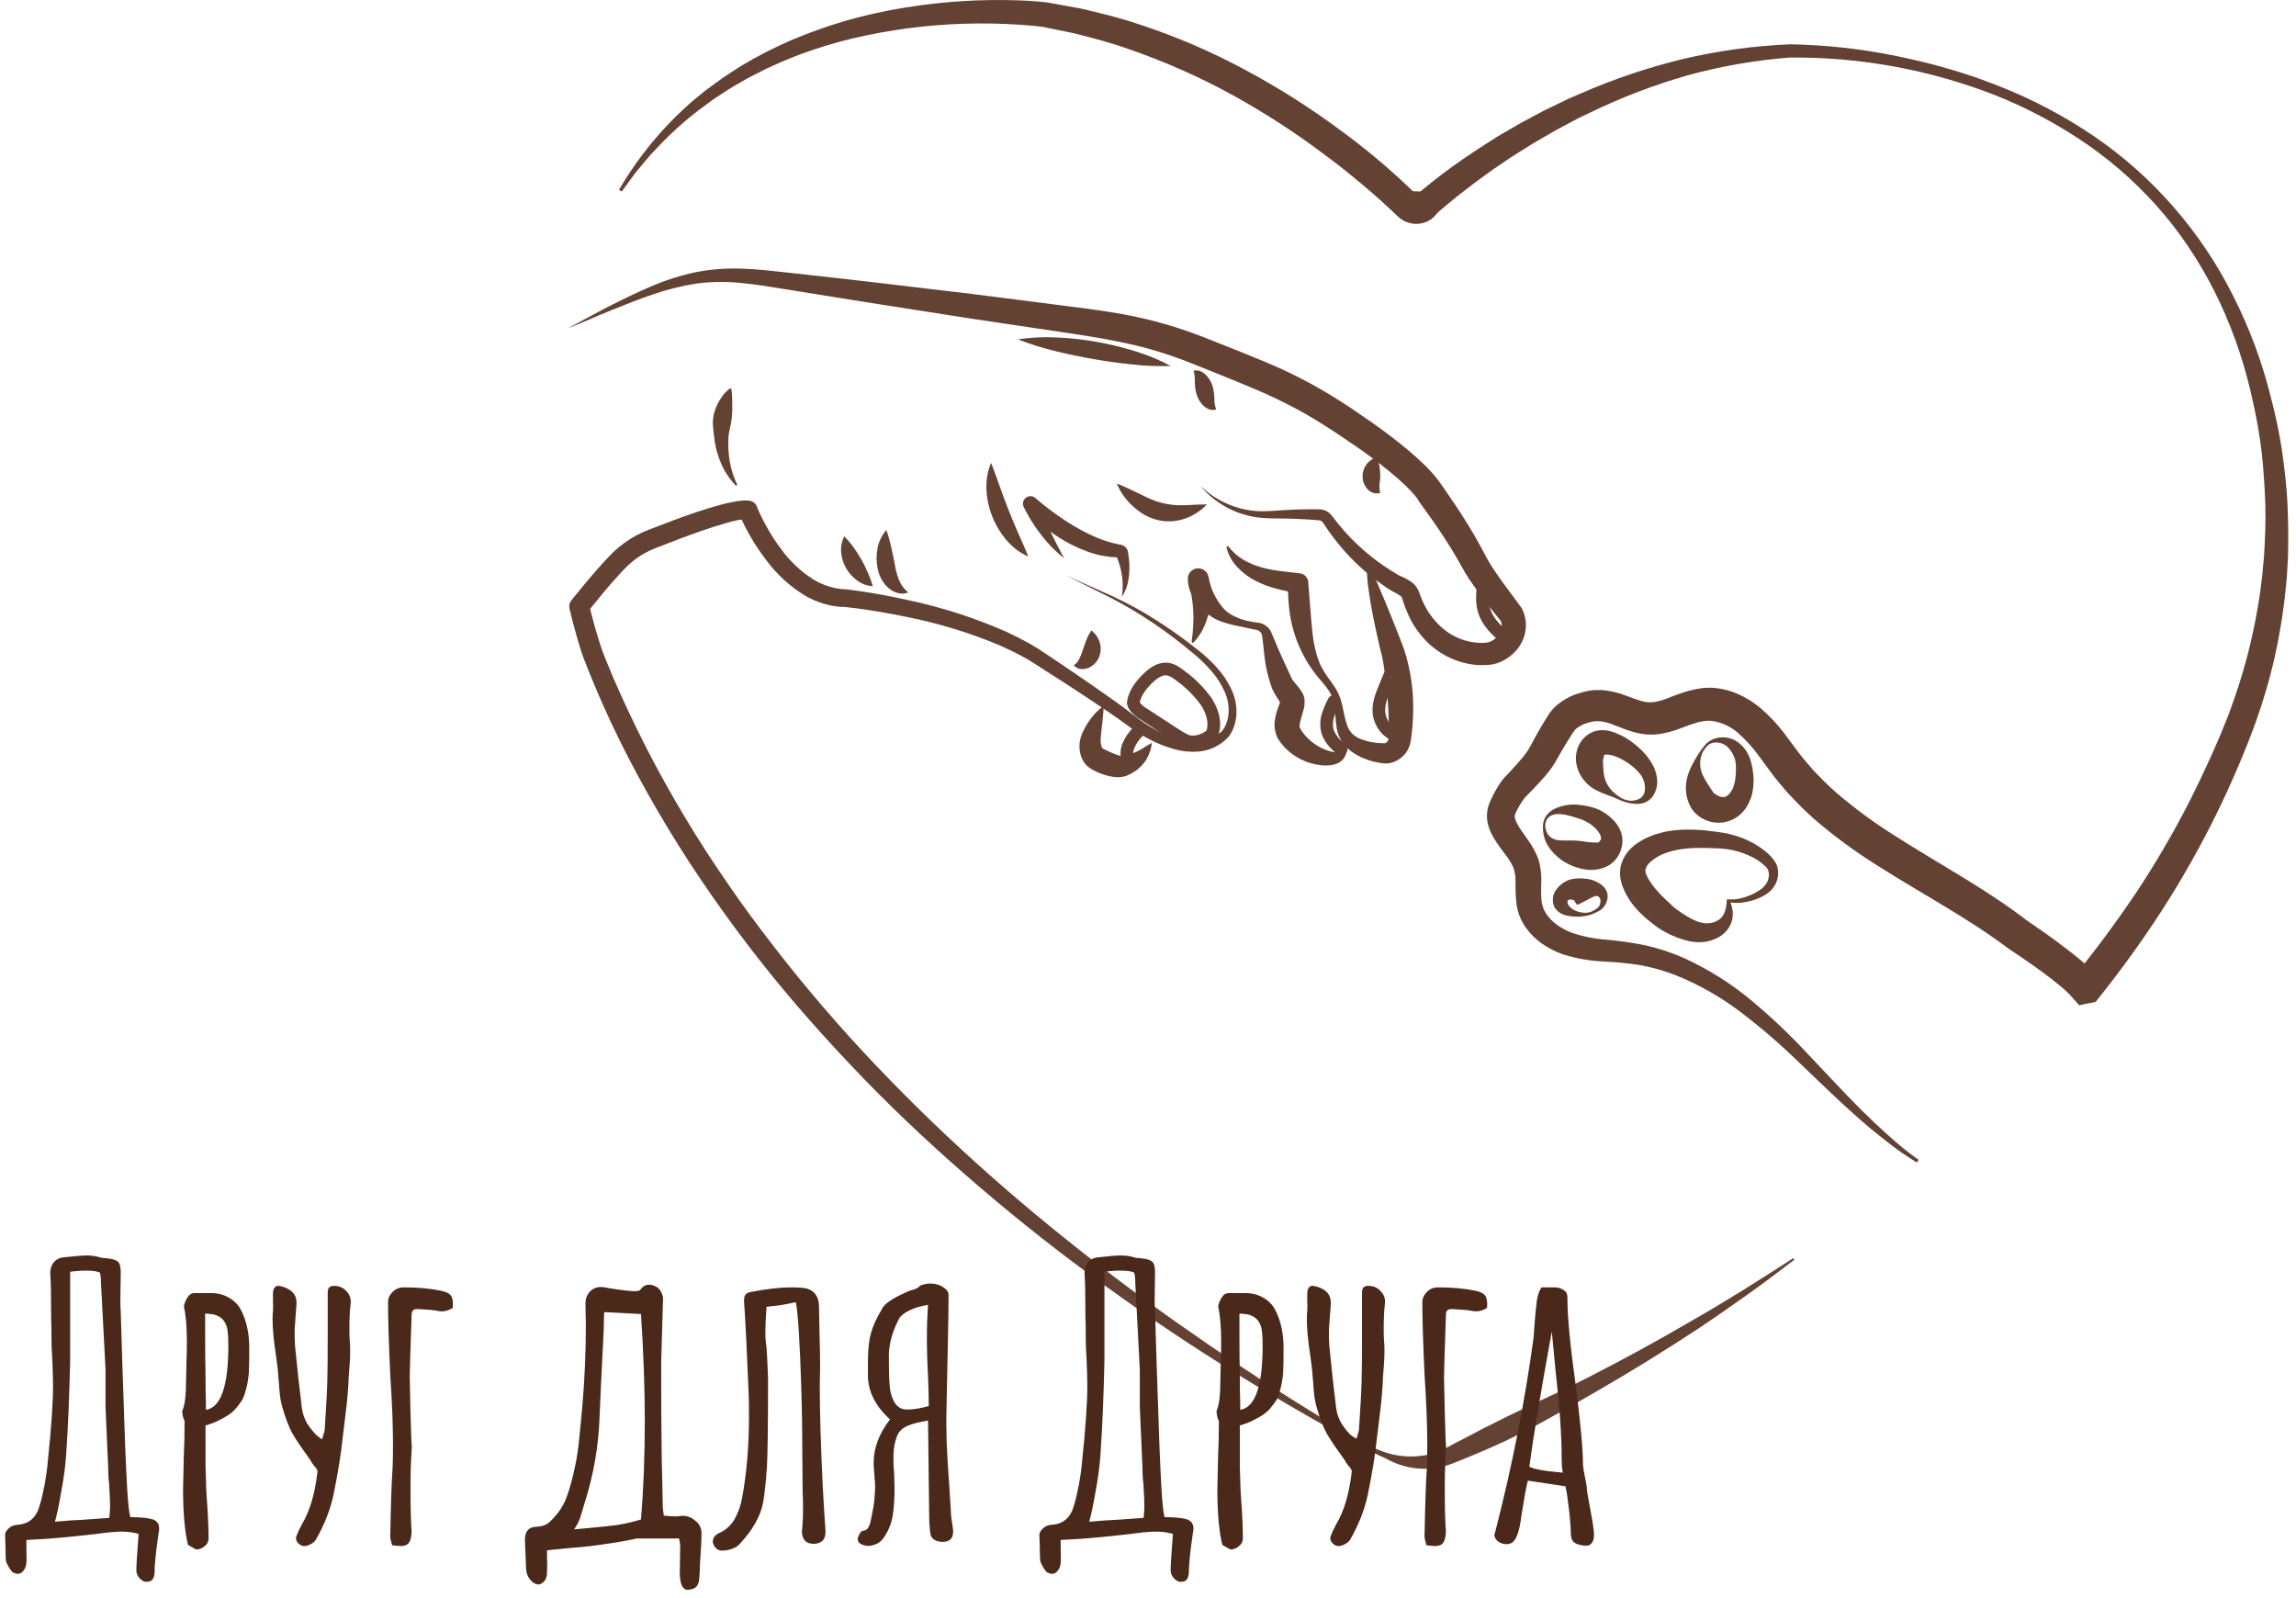 <svg width="181" height="126" viewBox="0 0 181 126" fill="none" xmlns="http://www.w3.org/2000/svg">
<g clip-path="url(#clip0_733_642)">
<path d="M136.233 70.9C136.314 70.9 136.423 70.9 136.488 70.9C136.553 70.9 136.637 70.9 136.72 70.9C136.867 70.887 137.013 70.865 137.158 70.836C137.446 70.77 137.728 70.679 138 70.563C138.267 70.449 138.522 70.308 138.76 70.141C138.981 69.998 139.163 69.802 139.291 69.572C139.523 69.135 139.512 68.575 139.18 68.304C138.778 67.92 138.306 67.616 137.789 67.409C137.271 67.182 136.725 67.027 136.166 66.946C135.881 66.907 135.593 66.883 135.306 66.874C135.004 66.858 134.705 66.849 134.408 66.844C133.231 66.825 132.057 66.918 131.098 67.33C130.979 67.379 130.862 67.434 130.75 67.496C130.639 67.556 130.531 67.621 130.427 67.693C130.326 67.764 130.228 67.842 130.135 67.925C130.056 67.988 129.984 68.061 129.922 68.142C129.818 68.268 129.748 68.417 129.718 68.577C129.704 68.7 129.725 68.824 129.778 68.936C129.86 69.134 129.962 69.323 130.082 69.501C130.216 69.71 130.365 69.909 130.527 70.097C130.694 70.294 130.875 70.489 131.067 70.683C131.26 70.877 131.464 71.053 131.696 71.273L131.842 71.416C131.884 71.454 131.923 71.493 131.972 71.534C132.064 71.613 132.169 71.692 132.275 71.766C132.489 71.926 132.721 72.074 132.955 72.215C133.18 72.35 133.412 72.472 133.65 72.581C133.753 72.625 133.858 72.665 133.966 72.698L134.128 72.74L134.295 72.766C134.742 72.838 135.199 72.73 135.568 72.467C135.753 72.308 135.893 72.103 135.973 71.872C136.066 71.597 136.116 71.311 136.124 71.021V70.924L136.168 70.903C136.189 70.897 136.212 70.897 136.233 70.9ZM136.27 71.104C136.278 71.107 136.286 71.107 136.293 71.104L136.347 70.988C136.496 71.294 136.583 71.626 136.602 71.965C136.618 72.349 136.526 72.73 136.337 73.064C136.127 73.409 135.831 73.692 135.477 73.888C135.131 74.079 134.752 74.203 134.36 74.254C134.265 74.254 134.165 74.274 134.068 74.279H133.782C133.585 74.266 133.389 74.24 133.196 74.2C132.842 74.125 132.496 74.02 132.159 73.888C131.842 73.763 131.532 73.618 131.232 73.455C131.077 73.37 130.926 73.279 130.768 73.175C130.692 73.124 130.613 73.067 130.536 73.011L130.332 72.851C130.101 72.678 129.834 72.465 129.586 72.236C129.327 72.002 129.084 71.751 128.86 71.484C128.624 71.203 128.415 70.901 128.236 70.581C128.144 70.415 128.061 70.243 127.988 70.067C127.904 69.875 127.837 69.675 127.787 69.47C127.732 69.236 127.707 68.996 127.712 68.755C127.718 68.502 127.763 68.252 127.845 68.013C127.994 67.582 128.244 67.193 128.573 66.876C128.719 66.731 128.879 66.601 129.05 66.488C129.208 66.388 129.359 66.282 129.514 66.198C129.672 66.111 129.835 66.033 130.003 65.967C130.167 65.894 130.334 65.83 130.504 65.775C131.159 65.562 131.84 65.44 132.528 65.414C133.179 65.385 133.832 65.403 134.48 65.469C134.798 65.504 135.111 65.543 135.422 65.587C135.732 65.631 136.068 65.682 136.391 65.763C137.039 65.918 137.663 66.161 138.246 66.485C138.536 66.647 138.813 66.832 139.076 67.036C139.351 67.247 139.599 67.492 139.813 67.765C139.867 67.836 139.918 67.913 139.966 67.996C140.025 68.092 140.071 68.195 140.105 68.302C140.161 68.491 140.186 68.688 140.179 68.885C140.165 69.261 140.041 69.626 139.822 69.933C139.719 70.082 139.595 70.216 139.456 70.331C139.323 70.442 139.18 70.538 139.027 70.618C138.741 70.775 138.438 70.899 138.125 70.991C137.817 71.081 137.501 71.141 137.181 71.169C137.022 71.179 136.861 71.179 136.701 71.169C136.62 71.169 136.541 71.169 136.47 71.15C136.402 71.14 136.335 71.124 136.27 71.104Z" fill="#634234"/>
<path d="M134.052 59.194C134.198 58.995 134.334 58.819 134.497 58.636C134.678 58.461 134.894 58.327 135.132 58.242C135.385 58.152 135.654 58.113 135.923 58.127C136.191 58.141 136.454 58.208 136.697 58.323C137.197 58.581 137.596 58.999 137.831 59.511C137.894 59.638 137.948 59.77 137.991 59.906C138.033 60.034 138.068 60.165 138.095 60.297C138.152 60.548 138.193 60.803 138.218 61.059C138.274 61.601 138.234 62.149 138.102 62.678C138.061 62.822 138.01 62.963 137.949 63.1L137.863 63.303L137.75 63.505L137.629 63.708L137.476 63.903C137.368 64.038 137.246 64.163 137.114 64.275C136.684 64.625 136.153 64.828 135.599 64.854C135.045 64.881 134.497 64.729 134.035 64.421C133.685 64.198 133.403 63.882 133.222 63.509L133.273 63.597C133.245 63.548 133.231 63.523 133.219 63.498C133.208 63.472 133.191 63.442 133.18 63.417C133.155 63.367 133.134 63.316 133.115 63.264C133.076 63.166 133.043 63.066 133.015 62.965C132.987 62.864 132.969 62.762 132.946 62.662L132.909 62.357C132.881 61.947 132.928 61.537 133.048 61.144C133.161 60.775 133.317 60.42 133.511 60.087C133.671 59.765 133.873 59.471 134.052 59.194ZM134.23 59.298C134.092 59.587 134.023 59.903 134.026 60.223C134.034 60.536 134.108 60.843 134.242 61.126C134.364 61.385 134.506 61.634 134.666 61.871L134.882 62.199C134.912 62.252 134.946 62.303 134.984 62.352L135.03 62.422L135.053 62.449L135.102 62.537C135.102 62.498 135.16 62.565 135.234 62.611C135.317 62.669 135.406 62.717 135.498 62.757C135.584 62.797 135.674 62.824 135.767 62.838C135.812 62.842 135.857 62.842 135.902 62.838C135.923 62.838 135.943 62.827 135.969 62.822C135.994 62.819 136.019 62.812 136.041 62.799C136.096 62.779 136.146 62.748 136.189 62.709L136.266 62.648L136.338 62.563L136.412 62.479L136.477 62.371C136.523 62.303 136.564 62.233 136.6 62.16C136.737 61.81 136.816 61.439 136.831 61.063C136.85 60.86 136.855 60.656 136.848 60.452C136.848 60.35 136.848 60.256 136.829 60.168C136.824 60.089 136.813 60.011 136.797 59.934C136.7 59.575 136.519 59.245 136.27 58.969C136.136 58.821 135.97 58.705 135.784 58.63C135.599 58.554 135.399 58.522 135.199 58.534C134.988 58.547 134.787 58.628 134.627 58.765C134.471 58.924 134.338 59.103 134.23 59.298Z" fill="#634234"/>
<path d="M127.687 62.836C127.934 63.001 128.22 63.1 128.517 63.123C128.801 63.143 129.083 63.072 129.324 62.922C129.42 62.853 129.5 62.764 129.558 62.662C129.617 62.56 129.653 62.446 129.665 62.329C129.696 62.096 129.677 61.86 129.609 61.635C129.541 61.41 129.433 61.198 129.291 61.01C129.131 60.809 128.95 60.627 128.751 60.464C128.342 60.12 127.881 59.843 127.386 59.64C127.273 59.599 127.159 59.564 127.042 59.536C126.929 59.509 126.813 59.492 126.697 59.485C126.488 59.471 126.393 59.543 126.437 59.568C126.481 59.594 126.437 59.624 126.421 59.698C126.382 59.813 126.364 59.933 126.368 60.054C126.368 60.23 126.386 60.483 126.407 60.73C126.422 60.985 126.468 61.237 126.546 61.48C126.648 61.76 126.799 62.02 126.991 62.248C127.198 62.471 127.432 62.669 127.687 62.836ZM127.585 63.019C127.294 62.884 126.995 62.767 126.69 62.667C126.36 62.55 126.039 62.408 125.73 62.243C125.385 62.049 125.083 61.788 124.84 61.475C124.588 61.159 124.407 60.793 124.309 60.401C124.186 59.918 124.212 59.41 124.383 58.941C124.483 58.669 124.637 58.419 124.836 58.207C125.035 57.995 125.276 57.826 125.542 57.71C125.815 57.601 126.107 57.551 126.4 57.562C126.636 57.572 126.87 57.614 127.096 57.685C127.28 57.744 127.459 57.815 127.634 57.898C127.807 57.973 127.976 58.059 128.139 58.154C128.74 58.515 129.281 58.968 129.741 59.497C129.974 59.774 130.174 60.075 130.339 60.397C130.508 60.741 130.611 61.114 130.643 61.496C130.669 61.886 130.582 62.274 130.393 62.616C130.3 62.788 130.173 62.94 130.019 63.062C129.865 63.183 129.687 63.272 129.498 63.322C129.329 63.367 129.153 63.384 128.978 63.375C128.815 63.371 128.652 63.354 128.492 63.322C128.178 63.259 127.873 63.157 127.585 63.019Z" fill="#634234"/>
<path d="M121.638 65.354C121.606 65.035 121.667 64.714 121.814 64.429C121.986 64.141 122.239 63.911 122.542 63.767C123.143 63.48 123.814 63.369 124.476 63.447C124.802 63.48 125.125 63.538 125.443 63.621C125.611 63.665 125.777 63.72 125.939 63.785C126.022 63.818 126.108 63.857 126.196 63.901C126.284 63.945 126.382 64.005 126.444 64.047C126.751 64.24 127.03 64.474 127.274 64.741C127.41 64.896 127.529 65.065 127.629 65.245C127.681 65.341 127.727 65.44 127.766 65.542C127.787 65.593 127.803 65.648 127.821 65.701C127.84 65.754 127.854 65.829 127.868 65.893C127.915 66.145 127.915 66.403 127.868 66.655C127.827 66.897 127.749 67.131 127.636 67.349C127.519 67.578 127.362 67.785 127.172 67.96C127.067 68.058 126.951 68.144 126.827 68.217L126.727 68.272L126.646 68.312C126.593 68.339 126.539 68.363 126.484 68.383C126.075 68.543 125.634 68.607 125.197 68.571C125.003 68.555 124.81 68.524 124.622 68.476C124.448 68.432 124.318 68.388 124.158 68.337C123.849 68.229 123.552 68.087 123.275 67.913C122.97 67.719 122.692 67.485 122.447 67.219C122.191 66.954 121.985 66.646 121.839 66.308C121.719 66.003 121.651 65.681 121.638 65.354ZM121.844 65.326C121.894 65.6 122.042 65.847 122.259 66.021C122.477 66.166 122.732 66.247 122.994 66.252C123.525 66.278 124.084 66.224 124.645 66.305L125.058 66.365L125.366 66.4C125.524 66.419 125.683 66.424 125.841 66.414H125.913C125.913 66.414 125.927 66.428 125.941 66.428C125.985 66.422 126.025 66.403 126.057 66.372C126.134 66.307 126.19 66.219 126.215 66.12C126.215 66.12 126.215 66.12 126.215 66.095C126.216 66.076 126.216 66.058 126.215 66.039C126.209 66.001 126.201 65.963 126.189 65.926C126.16 65.837 126.12 65.753 126.071 65.674C125.943 65.476 125.787 65.298 125.607 65.146C125.22 64.823 124.765 64.593 124.276 64.47C123.75 64.313 123.221 64.132 122.679 64.183C122.545 64.199 122.415 64.234 122.292 64.287C122.171 64.347 122.066 64.432 121.983 64.537C121.906 64.652 121.854 64.781 121.83 64.917C121.806 65.053 121.811 65.192 121.844 65.326Z" fill="#634234"/>
<path d="M125.399 71.891C125.603 71.809 125.794 71.697 125.964 71.558C126.033 71.494 126.086 71.415 126.117 71.327C126.154 71.239 126.172 71.144 126.171 71.049C126.178 70.969 126.162 70.889 126.126 70.817C126.089 70.745 126.033 70.685 125.964 70.644C125.935 70.631 125.903 70.625 125.872 70.625C125.84 70.625 125.808 70.631 125.779 70.644C125.748 70.656 125.716 70.664 125.684 70.669C125.656 70.669 125.623 70.688 125.591 70.702C125.359 70.806 125.088 70.98 124.835 71.098C124.71 71.162 124.587 71.218 124.49 71.266L124.422 71.297C124.404 71.308 124.383 71.315 124.376 71.322C124.369 71.329 124.355 71.336 124.376 71.334H124.388C124.407 71.33 124.426 71.323 124.443 71.315L124.462 71.303H124.441C124.427 71.304 124.413 71.304 124.399 71.303C124.374 71.309 124.348 71.309 124.323 71.303C124.269 71.287 124.242 71.243 124.2 71.151C124.174 71.098 124.143 71.049 124.107 71.003C124.089 70.978 124.066 70.958 124.04 70.943C124.014 70.934 123.988 70.929 123.961 70.929H123.912L123.871 70.915C123.837 70.91 123.802 70.91 123.769 70.915C123.738 70.913 123.708 70.918 123.68 70.929C123.652 70.94 123.627 70.958 123.606 70.98C123.594 70.99 123.585 71.003 123.578 71.017C123.571 71.031 123.567 71.047 123.567 71.063C123.562 71.098 123.562 71.134 123.567 71.169C123.586 71.254 123.624 71.333 123.678 71.401C123.807 71.565 123.974 71.695 124.165 71.778C124.364 71.871 124.577 71.928 124.796 71.949C124.998 71.973 125.204 71.953 125.399 71.891ZM125.489 72.081C125.042 72.235 124.569 72.295 124.098 72.257C123.862 72.248 123.629 72.212 123.402 72.148C123.161 72.086 122.939 71.963 122.758 71.792C122.663 71.702 122.585 71.597 122.526 71.482C122.501 71.421 122.479 71.359 122.461 71.297L122.431 71.202V71.107C122.389 70.85 122.429 70.586 122.544 70.353C122.785 69.914 123.17 69.573 123.634 69.385C123.867 69.303 124.112 69.257 124.36 69.251C124.596 69.239 124.833 69.249 125.067 69.281C125.552 69.335 126.009 69.537 126.375 69.86C126.421 69.902 126.463 69.95 126.5 70.001C126.539 70.05 126.575 70.103 126.606 70.158C126.669 70.272 126.71 70.397 126.727 70.526C126.752 70.776 126.704 71.028 126.588 71.25C126.534 71.359 126.468 71.46 126.391 71.553C126.308 71.645 126.212 71.723 126.106 71.785C125.906 71.895 125.7 71.993 125.489 72.081Z" fill="#634234"/>
<path d="M57.987 38.261C57.514 37.764 57.132 37.189 56.856 36.562L56.666 36.076C56.612 35.909 56.557 35.743 56.506 35.574C56.455 35.405 56.427 35.234 56.392 35.06C56.357 34.887 56.332 34.715 56.309 34.539C56.285 34.364 56.267 34.19 56.244 34.012L56.197 33.48C56.194 33.301 56.201 33.123 56.221 32.945C56.247 32.769 56.285 32.595 56.334 32.425C56.394 32.258 56.455 32.089 56.526 31.927C56.598 31.765 56.691 31.608 56.786 31.464C56.888 31.306 56.998 31.154 57.115 31.008C57.242 30.87 57.382 30.745 57.533 30.633C57.541 30.627 57.551 30.622 57.561 30.62C57.571 30.617 57.582 30.616 57.593 30.618C57.603 30.62 57.613 30.624 57.622 30.63C57.631 30.636 57.638 30.643 57.644 30.652C57.651 30.662 57.656 30.673 57.658 30.684C57.688 30.868 57.706 31.054 57.711 31.24C57.711 31.411 57.73 31.58 57.725 31.742C57.721 31.904 57.725 32.063 57.725 32.221C57.725 32.378 57.725 32.533 57.704 32.684C57.701 32.839 57.686 32.993 57.66 33.147C57.642 33.298 57.614 33.447 57.577 33.595L57.482 34.047C57.454 34.197 57.44 34.35 57.424 34.509L57.41 34.972L57.424 35.435L57.459 35.898L57.526 36.361C57.633 36.992 57.827 37.605 58.103 38.182C58.109 38.197 58.11 38.214 58.105 38.229C58.1 38.245 58.09 38.258 58.077 38.267C58.063 38.276 58.047 38.281 58.031 38.28C58.014 38.278 57.999 38.272 57.987 38.261Z" fill="#634234"/>
<path d="M68.805 46.214C68.353 46.189 67.918 46.027 67.558 45.752C67.21 45.498 66.92 45.173 66.705 44.8C66.491 44.427 66.357 44.014 66.313 43.586C66.263 43.137 66.35 42.684 66.561 42.285C66.85 42.578 67.113 42.896 67.347 43.234C67.55 43.52 67.738 43.816 67.91 44.12C68.08 44.419 68.235 44.724 68.374 45.057C68.549 45.431 68.693 45.818 68.805 46.214Z" fill="#634234"/>
<path d="M71.604 46.698C71.333 46.815 71.029 46.831 70.748 46.742C70.458 46.658 70.191 46.506 69.972 46.298C69.558 45.885 69.282 45.355 69.181 44.78C69.078 44.262 69.078 43.729 69.181 43.211C69.281 42.681 69.521 42.188 69.876 41.783C70.039 42.253 70.172 42.732 70.275 43.218C70.375 43.66 70.463 44.095 70.542 44.511C70.606 44.895 70.704 45.272 70.836 45.638C70.907 45.826 70.999 46.004 71.11 46.171C71.245 46.372 71.411 46.551 71.604 46.698Z" fill="#634234"/>
<path d="M81.061 43.877C80.397 43.58 79.81 43.136 79.343 42.579C78.872 42.028 78.496 41.402 78.23 40.728C77.959 40.056 77.802 39.343 77.766 38.62C77.724 37.892 77.848 37.165 78.13 36.493C78.411 37.187 78.617 37.805 78.84 38.421C79.063 39.036 79.281 39.629 79.512 40.219C79.744 40.809 79.99 41.397 80.25 41.994C80.509 42.591 80.799 43.19 81.061 43.877Z" fill="#634234"/>
<path d="M95.87 32.281C95.666 32.345 95.446 32.33 95.253 32.24C95.068 32.153 94.902 32.029 94.766 31.876C94.531 31.606 94.367 31.281 94.288 30.932C94.227 30.67 94.195 30.403 94.191 30.134C94.208 29.829 94.175 29.523 94.094 29.229C94.299 29.174 94.517 29.198 94.706 29.296C94.884 29.388 95.042 29.516 95.169 29.671C95.395 29.939 95.554 30.256 95.633 30.597C95.693 30.854 95.726 31.117 95.733 31.381C95.722 31.687 95.769 31.992 95.87 32.281Z" fill="#634234"/>
<path d="M108.812 38.856C108.629 38.913 108.433 38.914 108.25 38.858C108.067 38.801 107.906 38.691 107.787 38.541C107.541 38.263 107.409 37.903 107.416 37.532C107.42 37.199 107.527 36.876 107.724 36.607C107.926 36.339 108.205 36.14 108.524 36.035C108.653 36.318 108.736 36.62 108.77 36.928C108.797 37.134 108.81 37.341 108.807 37.548C108.807 37.704 108.786 37.866 108.765 38.058C108.724 38.324 108.74 38.596 108.812 38.856Z" fill="#634234"/>
<path d="M92.294 28.852C91.26 28.883 90.225 28.841 89.197 28.725C88.184 28.621 87.18 28.482 86.183 28.306C85.186 28.132 84.194 27.926 83.204 27.681C82.198 27.442 81.211 27.133 80.25 26.755C81.279 26.599 82.322 26.549 83.361 26.607C84.388 26.652 85.41 26.765 86.422 26.945C87.435 27.121 88.435 27.362 89.417 27.667C90.414 27.964 91.378 28.361 92.294 28.852Z" fill="#634234"/>
<path d="M84.648 52.449C84.788 52.357 84.908 52.236 84.998 52.094C85.062 51.996 85.116 51.891 85.16 51.782C85.242 51.59 85.299 51.414 85.35 51.266L85.582 50.616C85.691 50.293 85.843 49.986 86.034 49.704C86.334 49.925 86.558 50.233 86.677 50.586C86.8 50.951 86.8 51.346 86.677 51.71C86.607 51.914 86.497 52.101 86.352 52.26C86.207 52.419 86.031 52.547 85.835 52.636C85.637 52.726 85.418 52.761 85.202 52.738C85.094 52.731 84.99 52.702 84.894 52.652C84.799 52.602 84.715 52.533 84.648 52.449Z" fill="#634234"/>
<path d="M88.044 38.117C88.712 38.383 89.29 38.675 89.865 38.948C90.152 39.087 90.433 39.228 90.699 39.341C90.955 39.455 91.219 39.548 91.49 39.619C92.036 39.769 92.6 39.84 93.166 39.83C93.769 39.83 94.423 39.755 95.141 39.767C94.65 40.288 94.037 40.679 93.356 40.903C92.633 41.144 91.855 41.164 91.121 40.959C90.937 40.906 90.757 40.842 90.581 40.767C90.408 40.69 90.241 40.601 90.08 40.501C89.778 40.309 89.497 40.088 89.241 39.839C88.72 39.36 88.312 38.772 88.044 38.117Z" fill="#634234"/>
<path d="M114.388 114.546C113.472 115.075 112.431 115.349 111.374 115.337C110.313 115.327 109.271 115.056 108.341 114.546C106.503 113.558 104.68 112.546 102.871 111.507C99.257 109.425 95.684 107.245 92.225 104.919C88.766 102.594 85.364 100.152 82.079 97.565C78.793 94.978 75.612 92.259 72.55 89.408C69.487 86.557 66.575 83.537 63.809 80.402C62.418 78.828 61.077 77.219 59.786 75.573C58.495 73.926 57.25 72.24 56.051 70.512C53.65 67.067 51.476 63.47 49.543 59.744C48.578 57.879 47.688 55.976 46.872 54.036C46.668 53.553 46.469 53.067 46.276 52.578L46.142 52.21L45.984 51.835C45.893 51.576 45.808 51.319 45.729 51.064C45.411 50.03 45.145 49.019 44.896 47.987C44.869 47.87 44.869 47.749 44.895 47.632C44.922 47.515 44.976 47.406 45.052 47.313C45.896 46.277 46.721 45.256 47.653 44.249L47.996 43.884C48.108 43.766 48.244 43.622 48.374 43.5C48.638 43.25 48.919 43.018 49.214 42.806C49.802 42.378 50.444 42.029 51.124 41.769C52.364 41.283 53.609 40.811 54.882 40.38C55.518 40.167 56.16 39.966 56.823 39.788C57.154 39.7 57.493 39.619 57.845 39.557C58.024 39.524 58.205 39.494 58.404 39.476C58.635 39.446 58.869 39.446 59.1 39.476C59.225 39.495 59.343 39.546 59.442 39.625C59.542 39.704 59.618 39.807 59.666 39.925V39.941C59.77 40.205 59.909 40.505 60.046 40.783C60.182 41.061 60.333 41.348 60.491 41.623C60.8 42.173 61.144 42.702 61.52 43.208C62.231 44.212 63.135 45.065 64.18 45.717C64.683 46.016 65.231 46.231 65.803 46.355C65.944 46.385 66.088 46.408 66.232 46.425C66.301 46.425 66.373 46.441 66.463 46.446H66.584L66.732 46.462C67.071 46.501 67.405 46.545 67.736 46.594C69.067 46.786 70.384 47.038 71.692 47.332C74.325 47.897 76.894 48.729 79.357 49.817C79.971 50.104 80.579 50.41 81.172 50.743L81.617 51.007C81.692 51.05 81.766 51.094 81.849 51.145L82.056 51.284L82.886 51.835C83.985 52.572 85.081 53.318 86.173 54.073C87.263 54.832 88.35 55.584 89.419 56.412C89.916 56.813 90.446 57.169 91.005 57.477C91.555 57.789 92.136 58.042 92.739 58.231C93.32 58.422 93.933 58.501 94.543 58.462C95.132 58.414 95.692 58.184 96.143 57.803C96.199 57.752 96.259 57.703 96.305 57.655L96.366 57.595C96.387 57.57 96.406 57.544 96.424 57.516C96.505 57.397 96.574 57.271 96.63 57.139C96.748 56.867 96.822 56.578 96.848 56.283C96.898 55.672 96.788 55.059 96.53 54.503C96.269 53.923 95.924 53.385 95.505 52.906C95.082 52.414 94.617 51.959 94.114 51.548C93.11 50.697 92.062 49.9 90.973 49.16C89.881 48.419 88.747 47.743 87.576 47.135L84.022 45.356L87.643 46.975C88.851 47.531 90.02 48.169 91.14 48.885C92.262 49.597 93.346 50.37 94.386 51.199C94.921 51.612 95.419 52.07 95.876 52.569C96.344 53.073 96.735 53.644 97.036 54.262C97.354 54.905 97.504 55.617 97.469 56.334C97.449 56.698 97.37 57.057 97.237 57.398C97.169 57.572 97.085 57.739 96.985 57.898C96.959 57.941 96.93 57.983 96.899 58.023L96.885 58.041C96.873 58.055 96.866 58.064 96.864 58.064L96.841 58.092L96.79 58.143C96.725 58.215 96.66 58.273 96.593 58.337C96.04 58.834 95.347 59.146 94.608 59.233C93.895 59.308 93.174 59.242 92.487 59.036C91.82 58.845 91.176 58.584 90.565 58.256C89.956 57.938 89.377 57.568 88.833 57.15C87.789 56.38 86.681 55.648 85.587 54.922C84.492 54.195 83.375 53.48 82.26 52.77L81.427 52.235L81.216 52.101C81.156 52.062 81.087 52.022 81.017 51.983L80.604 51.752C80.038 51.444 79.459 51.164 78.868 50.9C76.467 49.889 73.97 49.125 71.413 48.621C70.134 48.352 68.84 48.137 67.549 47.961C67.224 47.92 66.899 47.878 66.582 47.846H66.482H66.357C66.273 47.846 66.181 47.834 66.088 47.825C65.9 47.806 65.717 47.776 65.534 47.741C64.809 47.594 64.112 47.33 63.472 46.959C62.25 46.218 61.189 45.24 60.352 44.083C59.93 43.532 59.543 42.955 59.193 42.357C59.021 42.059 58.857 41.756 58.701 41.447C58.543 41.133 58.4 40.836 58.256 40.487L58.828 40.95C58.73 40.939 58.63 40.939 58.532 40.95C58.402 40.961 58.256 40.987 58.11 41.014C57.815 41.075 57.509 41.151 57.203 41.246C56.591 41.417 55.974 41.618 55.36 41.831C54.129 42.259 52.902 42.724 51.683 43.208C51.127 43.421 50.602 43.708 50.122 44.06C49.885 44.235 49.659 44.425 49.445 44.629C49.336 44.735 49.246 44.83 49.13 44.955L48.794 45.316C47.931 46.242 47.097 47.285 46.278 48.299L46.429 47.621C46.661 48.609 46.939 49.611 47.243 50.574C47.319 50.805 47.398 51.05 47.475 51.284L47.605 51.627L47.748 51.985C47.938 52.462 48.135 52.938 48.337 53.413C49.156 55.306 50.044 57.171 50.978 59.008C52.868 62.68 54.995 66.225 57.345 69.621C58.504 71.322 59.742 72.988 61.008 74.624C62.274 76.26 63.579 77.863 64.929 79.43C67.627 82.568 70.493 85.565 73.479 88.439C76.466 91.313 79.573 94.064 82.791 96.686C84.398 98 86.029 99.285 87.683 100.541C89.336 101.798 91.017 103.019 92.712 104.223C96.108 106.618 99.572 108.925 103.113 111.112C104.882 112.205 106.668 113.275 108.471 114.319C109.354 114.849 110.355 115.154 111.385 115.205C112.427 115.259 113.465 115.031 114.388 114.546Z" fill="#634234"/>
<path d="M88.439 47.063C88.582 46.115 88.488 45.146 88.165 44.242C88.128 44.131 88.091 44.023 88.049 43.914L87.989 43.754V43.775C87.993 43.791 88.001 43.807 88.01 43.821C88.027 43.849 88.049 43.873 88.075 43.893C88.1 43.911 88.128 43.924 88.158 43.932H88.179H88.165H88.114H87.915L87.516 43.902C87.252 43.872 86.994 43.819 86.73 43.773C86.466 43.726 86.22 43.641 85.967 43.562C84.98 43.23 84.043 42.763 83.185 42.174C82.759 41.888 82.35 41.579 81.959 41.248C81.563 40.912 81.189 40.552 80.839 40.17L81.819 39.517C82.088 40.278 82.401 41.028 82.747 41.773C82.923 42.146 83.104 42.518 83.296 42.889C83.489 43.259 83.688 43.629 83.885 44.009C83.549 43.744 83.231 43.458 82.932 43.152C82.632 42.845 82.349 42.52 82.086 42.181C81.554 41.497 81.093 40.761 80.711 39.984C80.644 39.861 80.624 39.718 80.653 39.581C80.683 39.443 80.76 39.321 80.872 39.236C80.984 39.15 81.122 39.108 81.263 39.115C81.403 39.123 81.537 39.18 81.638 39.276L81.703 39.332C82.042 39.623 82.422 39.931 82.8 40.211C83.178 40.491 83.567 40.771 83.959 41.028C84.737 41.546 85.56 41.994 86.417 42.366L87.062 42.613C87.279 42.673 87.497 42.75 87.72 42.808L88.054 42.879L88.221 42.919L88.263 42.93H88.295L88.362 42.944C88.452 42.964 88.538 43 88.615 43.051C88.736 43.128 88.83 43.24 88.884 43.372C88.884 43.393 88.903 43.416 88.909 43.437V43.472V43.486C88.921 43.55 88.935 43.615 88.947 43.682C88.967 43.812 88.986 43.941 89 44.073C89.061 44.593 89.05 45.118 88.97 45.635C88.899 46.144 88.718 46.631 88.439 47.063Z" fill="#634234"/>
<path d="M94.662 38.328C95.531 39.163 96.598 39.764 97.764 40.073C98.333 40.225 98.92 40.303 99.51 40.305C100.099 40.305 100.699 40.245 101.311 40.21C101.923 40.175 102.538 40.15 103.15 40.147H103.614C103.771 40.147 103.903 40.147 104.096 40.159C104.206 40.168 104.315 40.19 104.42 40.224C104.536 40.266 104.645 40.326 104.743 40.402C104.888 40.526 105.018 40.669 105.128 40.825C105.835 41.767 106.641 42.632 107.532 43.403C107.977 43.787 108.434 44.153 108.923 44.491C109.161 44.659 109.405 44.821 109.653 44.977C109.776 45.055 109.899 45.132 110.027 45.208L110.214 45.319C110.266 45.349 110.32 45.376 110.374 45.4C110.695 45.534 111.001 45.699 111.288 45.893C111.385 45.967 111.476 46.05 111.557 46.141C111.641 46.241 111.714 46.349 111.775 46.465C111.857 46.632 111.926 46.806 111.981 46.985C112.021 47.092 112.081 47.233 112.134 47.358C112.188 47.483 112.248 47.61 112.31 47.73C112.433 47.971 112.572 48.203 112.725 48.425C112.883 48.645 113.053 48.856 113.236 49.056C113.413 49.25 113.603 49.431 113.806 49.598C114.207 49.928 114.66 50.19 115.146 50.375C115.619 50.558 116.119 50.66 116.625 50.678C116.75 50.678 116.88 50.678 117.001 50.678C117.107 50.673 117.212 50.658 117.316 50.635C117.491 50.593 117.655 50.514 117.796 50.403C117.877 50.337 117.955 50.266 118.028 50.19C118.092 50.125 118.148 50.054 118.197 49.977C118.292 49.833 118.354 49.671 118.38 49.501C118.403 49.345 118.39 49.187 118.341 49.038C118.327 49.005 118.315 48.971 118.299 48.938L118.274 48.89C118.274 48.89 118.274 48.89 118.274 48.904L118.29 48.929L118.021 48.591C117.26 47.64 116.505 46.68 115.791 45.611C115.7 45.479 115.614 45.333 115.526 45.192L115.283 44.761C115.141 44.505 114.995 44.248 114.847 43.993C114.55 43.484 114.241 42.982 113.919 42.487C113.28 41.494 112.586 40.525 111.877 39.553L111.756 39.34C111.712 39.277 111.675 39.238 111.636 39.187C111.555 39.087 111.485 38.99 111.388 38.891C111.214 38.692 111.019 38.495 110.822 38.298C110.414 37.907 109.98 37.526 109.53 37.157C108.626 36.419 107.676 35.714 106.693 35.052C106.194 34.725 105.693 34.358 105.199 34.043C104.706 33.728 104.207 33.4 103.704 33.094C102.696 32.486 101.662 31.931 100.602 31.428C99.54 30.919 98.443 30.461 97.326 30.007L93.964 28.651C92.874 28.215 91.762 27.835 90.632 27.515C89.51 27.2 88.358 26.959 87.187 26.742C86.016 26.524 84.829 26.349 83.628 26.17L80.027 25.634L76.426 25.097L72.828 24.534C70.431 24.155 68.031 23.794 65.641 23.401L62.038 22.82C60.839 22.621 59.656 22.426 58.476 22.315C57.304 22.185 56.121 22.196 54.952 22.348C53.776 22.527 52.618 22.813 51.493 23.201C50.355 23.583 49.23 24.037 48.105 24.49C46.981 24.944 45.887 25.455 44.751 25.884C45.829 25.326 46.881 24.726 47.969 24.171C49.056 23.616 50.146 23.084 51.275 22.602C52.412 22.106 53.595 21.725 54.808 21.466C56.039 21.221 57.295 21.126 58.548 21.181C59.793 21.225 61.015 21.371 62.221 21.503L65.849 21.906C68.263 22.172 70.672 22.47 73.083 22.753L76.698 23.181L80.312 23.643L83.925 24.106C85.128 24.257 86.345 24.412 87.567 24.608C88.802 24.801 90.026 25.057 91.235 25.377C92.444 25.704 93.635 26.095 94.803 26.548L98.2 27.899C99.331 28.362 100.477 28.825 101.606 29.366C102.735 29.907 103.836 30.503 104.905 31.155C105.438 31.479 105.965 31.814 106.479 32.159C106.994 32.504 107.483 32.853 107.993 33.196C109.018 33.909 110.006 34.651 110.973 35.459C111.455 35.864 111.928 36.29 112.392 36.743L112.735 37.097C112.848 37.218 112.967 37.35 113.069 37.477C113.286 37.734 113.491 38.002 113.681 38.28C114.376 39.282 115.072 40.302 115.723 41.36C116.05 41.89 116.363 42.429 116.665 42.98C116.815 43.253 116.964 43.528 117.107 43.803L117.302 44.169C117.372 44.287 117.437 44.401 117.516 44.523C118.123 45.488 118.853 46.446 119.572 47.413L119.855 47.797L119.915 47.883L119.962 47.957C119.975 47.977 119.986 47.998 119.996 48.02L120.068 48.177C120.114 48.282 120.152 48.391 120.184 48.501C120.309 48.936 120.328 49.395 120.24 49.839C120.156 50.266 119.982 50.671 119.73 51.026C119.607 51.199 119.466 51.36 119.31 51.505C119.165 51.64 119.01 51.764 118.846 51.875C118.495 52.12 118.096 52.29 117.676 52.372C117.481 52.407 117.284 52.427 117.087 52.433C116.903 52.433 116.73 52.433 116.553 52.433C115.849 52.389 115.158 52.226 114.508 51.951C113.867 51.68 113.274 51.307 112.753 50.845C112.495 50.618 112.256 50.369 112.039 50.102C111.826 49.843 111.63 49.571 111.45 49.288C111.275 49.001 111.12 48.703 110.987 48.395C110.917 48.244 110.854 48.089 110.796 47.932C110.738 47.774 110.685 47.636 110.629 47.453C110.601 47.341 110.566 47.23 110.525 47.122C110.514 47.092 110.502 47.075 110.497 47.064C110.478 47.041 110.457 47.02 110.435 47.002C110.223 46.85 109.998 46.719 109.762 46.608C109.69 46.569 109.605 46.52 109.53 46.469L109.333 46.34C109.201 46.252 109.071 46.164 108.944 46.071C108.687 45.891 108.434 45.703 108.188 45.509C107.694 45.122 107.223 44.707 106.776 44.266C105.886 43.388 105.092 42.418 104.409 41.371C104.352 41.274 104.285 41.184 104.207 41.103C104.187 41.083 104.165 41.067 104.14 41.054C104.101 41.038 104.061 41.027 104.019 41.022C103.908 41.006 103.736 40.996 103.593 40.985L103.145 40.953C102.545 40.918 101.944 40.89 101.341 40.879C100.739 40.867 100.129 40.879 99.505 40.83C98.577 40.755 97.673 40.498 96.845 40.074C96.017 39.65 95.28 39.067 94.678 38.358L94.662 38.328Z" fill="#634234"/>
<path d="M118.723 50.292C117.984 49.73 117.277 49.042 117.005 48.154C116.79 47.46 116.869 46.701 116.947 45.972" stroke="#634234" stroke-linecap="round" stroke-linejoin="round"/>
<path d="M90.806 58.559C90.759 59.01 90.617 59.446 90.391 59.839C90.137 60.258 89.788 60.611 89.371 60.869C89.264 60.934 89.155 60.992 89.044 61.049C88.988 61.077 88.932 61.098 88.874 61.123L88.789 61.158L88.742 61.177L88.67 61.197C88.36 61.276 88.038 61.289 87.722 61.237C87.237 61.163 86.768 61.011 86.331 60.788C86.227 60.732 86.122 60.677 86.013 60.612L85.974 60.587L85.909 60.543C85.863 60.51 85.816 60.478 85.775 60.443C85.69 60.373 85.613 60.296 85.543 60.212C85.326 59.937 85.185 59.609 85.135 59.263C85.085 58.977 85.085 58.685 85.135 58.4C85.146 58.33 85.165 58.259 85.181 58.189C85.197 58.12 85.216 58.069 85.237 58.011C85.278 57.898 85.323 57.79 85.369 57.685C85.557 57.285 85.79 56.909 86.064 56.562C86.331 56.209 86.652 55.9 87.017 55.648C86.987 56.095 86.95 56.505 86.906 56.912C86.862 57.319 86.813 57.708 86.783 58.069C86.774 58.156 86.769 58.243 86.769 58.33V58.448C86.769 58.481 86.769 58.509 86.769 58.539C86.781 58.657 86.808 58.773 86.85 58.883C86.888 58.978 86.936 59.036 86.941 59.025C86.942 59.021 86.942 59.017 86.941 59.013C86.941 59.013 86.941 59.013 86.929 58.999C86.918 58.985 86.918 58.999 86.929 58.999L86.955 59.013C87.02 59.05 87.094 59.089 87.17 59.127C87.459 59.275 87.757 59.403 88.063 59.511C88.195 59.562 88.316 59.573 88.323 59.596H88.348H88.408L88.529 59.58C88.608 59.566 88.689 59.557 88.761 59.538C89.098 59.47 89.423 59.355 89.728 59.196C89.902 59.107 90.072 59.009 90.236 58.902C90.426 58.795 90.609 58.668 90.806 58.559Z" fill="#634234"/>
<path d="M89.227 60.145C88.784 59.888 88.763 59.354 88.923 58.868C89.111 58.393 89.404 57.966 89.779 57.618" stroke="#634234" stroke-linecap="round" stroke-linejoin="round"/>
<path d="M95.554 57.852C95.87 56.984 95.589 56.075 95.091 55.306C94.536 54.539 93.865 53.864 93.101 53.305C92.772 53.048 92.406 52.782 92 52.742C91.406 52.687 90.88 53.096 90.454 53.511C89.93 54.02 89.473 54.631 89.345 55.35C89.297 55.614 89.753 56.026 89.948 56.153C90.936 56.794 91.559 57.206 92.547 57.847C92.811 58.018 93.396 58.396 93.707 58.458C94.643 58.641 95.506 57.981 95.554 57.852Z" stroke="#634234" stroke-linecap="round" stroke-linejoin="round"/>
<path d="M96.867 43.121C97.19 43.524 97.582 43.867 98.026 44.132C98.457 44.382 98.917 44.577 99.396 44.713C100.354 44.99 101.374 45.074 102.454 45.194C102.631 45.214 102.795 45.294 102.919 45.42C103.043 45.547 103.12 45.712 103.136 45.888V45.946L103.291 47.908C103.342 48.554 103.386 49.193 103.458 49.829C103.52 50.465 103.642 51.093 103.825 51.706C103.876 51.856 103.936 52.004 103.989 52.169C104.043 52.333 104.114 52.462 104.189 52.606C104.339 52.895 104.512 53.171 104.706 53.432C104.9 53.708 105.114 53.98 105.299 54.288C105.489 54.6 105.635 54.938 105.73 55.29C105.83 55.635 105.89 55.984 105.962 56.306C106.025 56.62 106.11 56.93 106.217 57.232C106.308 57.485 106.459 57.712 106.656 57.896C106.861 58.069 107.097 58.204 107.351 58.294C107.62 58.394 107.898 58.467 108.181 58.514C108.466 58.562 108.754 58.589 109.044 58.592C109.109 58.592 109.176 58.592 109.215 58.592C109.215 58.592 109.178 58.592 109.192 58.592C109.206 58.592 109.217 58.592 109.231 58.574C109.282 58.551 109.326 58.517 109.361 58.474C109.398 58.436 109.425 58.389 109.44 58.338C109.449 58.313 109.454 58.288 109.456 58.261V58.144C109.486 57.51 109.496 56.864 109.456 56.225C109.412 54.95 109.285 53.678 109.076 52.419C109.053 52.257 109.018 52.115 108.993 51.956C108.979 51.884 108.965 51.798 108.951 51.738L108.891 51.507C108.805 51.178 108.728 50.85 108.659 50.521C108.513 49.859 108.357 49.202 108.232 48.533L108.049 47.531L107.894 46.522C107.79 45.839 107.741 45.149 107.75 44.458C107.751 44.434 107.762 44.41 107.78 44.393C107.798 44.376 107.822 44.367 107.847 44.368C107.865 44.369 107.883 44.376 107.898 44.386C107.912 44.397 107.924 44.411 107.931 44.428C108.163 45.051 108.441 45.671 108.71 46.279L109.102 47.205L109.486 48.131C109.746 48.753 109.985 49.38 110.235 50.003L110.597 50.942L110.687 51.188C110.722 51.287 110.743 51.366 110.771 51.458C110.824 51.632 110.88 51.815 110.919 51.983C111.281 53.352 111.444 54.766 111.402 56.181C111.387 56.887 111.33 57.591 111.232 58.289L111.207 58.458C111.194 58.529 111.178 58.599 111.158 58.669C111.12 58.806 111.067 58.938 111 59.065C110.871 59.317 110.692 59.54 110.473 59.721C110.255 59.902 110.002 60.037 109.73 60.117C109.663 60.138 109.593 60.15 109.526 60.166C109.498 60.166 109.426 60.18 109.377 60.184H109.296H109.248C109.137 60.182 109.026 60.175 108.916 60.161C108.533 60.111 108.156 60.02 107.792 59.891C107.421 59.767 107.068 59.596 106.741 59.382C106.393 59.163 106.089 58.883 105.844 58.553C105.607 58.218 105.449 57.833 105.38 57.428C105.321 57.08 105.284 56.727 105.269 56.373C105.252 56.048 105.213 55.724 105.153 55.404C105.093 55.101 104.98 54.811 104.819 54.547C104.644 54.273 104.448 54.012 104.233 53.768C102.793 52.18 101.886 50.184 101.638 48.057C101.563 47.372 101.526 46.684 101.527 45.995L102.222 46.756C101.687 46.659 101.137 46.552 100.583 46.4C100.016 46.251 99.467 46.041 98.946 45.773C98.414 45.499 97.935 45.134 97.53 44.694C97.124 44.267 96.836 43.742 96.693 43.172C96.69 43.16 96.69 43.147 96.692 43.135C96.694 43.122 96.698 43.111 96.705 43.1C96.712 43.09 96.721 43.08 96.731 43.073C96.741 43.066 96.752 43.061 96.765 43.058C96.786 43.056 96.808 43.061 96.826 43.072C96.845 43.083 96.859 43.1 96.867 43.121Z" fill="#634234"/>
<path d="M110.203 58.046C109.811 57.917 109.464 57.681 109.201 57.364C108.938 57.047 108.769 56.663 108.714 56.255C108.626 55.524 108.916 54.807 109.201 54.126L109.897 52.465" stroke="#634234" stroke-linecap="round" stroke-linejoin="round"/>
<path d="M93.941 50.581C93.996 50.146 94.045 49.734 94.064 49.327C94.086 48.93 94.086 48.532 94.064 48.135C94.044 47.751 94.003 47.369 93.938 46.99C93.874 46.621 93.787 46.256 93.679 45.897L95.302 45.592C95.36 45.934 95.457 46.267 95.591 46.587C95.745 46.941 95.935 47.279 96.159 47.594C96.22 47.677 96.285 47.76 96.352 47.844C96.407 47.918 96.468 47.988 96.533 48.054C96.678 48.198 96.841 48.323 97.017 48.427C97.395 48.65 97.803 48.816 98.23 48.92C98.446 48.975 98.666 49.017 98.886 49.051L99.22 49.096C99.257 49.099 99.294 49.106 99.331 49.114C99.371 49.122 99.411 49.133 99.45 49.146C99.524 49.171 99.595 49.204 99.663 49.244C99.796 49.318 99.916 49.416 100.018 49.531C100.071 49.591 100.118 49.657 100.159 49.727C100.196 49.797 100.229 49.869 100.256 49.942L100.528 50.583C100.708 51.014 100.885 51.435 101.068 51.833L101.62 53.029L101.759 53.333L101.828 53.483C101.843 53.514 101.86 53.543 101.879 53.571C101.977 53.715 102.085 53.852 102.202 53.98C102.391 54.194 102.556 54.426 102.695 54.675L102.753 54.79V54.804L102.767 54.844L102.795 54.927C102.813 54.985 102.828 55.043 102.839 55.103C102.841 55.13 102.841 55.157 102.839 55.184V55.242V55.355V55.466V55.545L102.816 55.697L102.793 55.818C102.774 55.901 102.758 55.964 102.74 56.031L102.554 56.676C102.506 56.827 102.472 56.982 102.452 57.139C102.448 57.197 102.448 57.255 102.452 57.313C102.452 57.313 102.44 57.313 102.452 57.329L102.482 57.382L102.538 57.491C102.582 57.56 102.624 57.632 102.672 57.704C103.112 58.305 103.706 58.776 104.393 59.067C104.563 59.14 104.74 59.198 104.921 59.24C105.044 59.286 105.177 59.294 105.304 59.261C105.466 59.191 105.603 59.075 105.698 58.926C105.825 58.757 105.941 58.56 106.064 58.359C106.077 58.337 106.099 58.321 106.123 58.314C106.148 58.308 106.174 58.311 106.196 58.324C106.21 58.333 106.222 58.344 106.23 58.359C106.238 58.373 106.242 58.389 106.243 58.405C106.254 58.649 106.238 58.893 106.194 59.134C106.171 59.267 106.131 59.397 106.076 59.52C106.017 59.665 105.931 59.798 105.823 59.911C105.7 60.036 105.552 60.135 105.39 60.201C105.24 60.258 105.085 60.298 104.926 60.319C104.652 60.352 104.375 60.352 104.1 60.319C103.005 60.194 101.99 59.685 101.237 58.882C101.14 58.775 101.049 58.662 100.961 58.548L100.836 58.368L100.773 58.278C100.755 58.25 100.722 58.185 100.699 58.141C100.528 57.78 100.453 57.382 100.479 56.984C100.504 56.689 100.56 56.397 100.648 56.114C100.725 55.864 100.808 55.635 100.88 55.459L100.94 55.281C100.939 55.29 100.939 55.3 100.94 55.309C100.939 55.318 100.939 55.327 100.94 55.337V55.35V55.392C100.945 55.424 100.953 55.455 100.964 55.485C100.969 55.499 100.975 55.513 100.982 55.526V55.545L100.97 55.503C100.904 55.347 100.821 55.199 100.722 55.061C100.562 54.828 100.421 54.582 100.303 54.325C100.27 54.25 100.241 54.172 100.217 54.094L100.164 53.927C100.127 53.816 100.092 53.696 100.059 53.592C99.921 53.137 99.815 52.673 99.742 52.203C99.668 51.727 99.633 51.264 99.584 50.815C99.558 50.583 99.531 50.364 99.496 50.141C99.496 50.07 99.496 50.065 99.48 50.033C99.471 50.001 99.46 49.97 99.445 49.94C99.407 49.875 99.357 49.817 99.299 49.769C99.271 49.745 99.241 49.725 99.208 49.709C99.194 49.701 99.179 49.694 99.164 49.688L99.109 49.674L98.768 49.6L98.086 49.456C97.623 49.359 97.159 49.267 96.695 49.135C96.448 49.067 96.206 48.98 95.972 48.876C95.846 48.817 95.723 48.751 95.605 48.677C95.501 48.612 95.394 48.545 95.29 48.471C94.845 48.175 94.465 47.793 94.172 47.346C93.868 46.868 93.686 46.322 93.644 45.756V45.712C93.621 45.503 93.68 45.293 93.807 45.125C93.935 44.958 94.123 44.846 94.331 44.812C94.539 44.779 94.752 44.826 94.927 44.945C95.101 45.064 95.223 45.245 95.267 45.451C95.379 45.905 95.44 46.371 95.448 46.839C95.456 47.306 95.411 47.772 95.313 48.228C95.216 48.677 95.065 49.113 94.863 49.526C94.668 49.934 94.41 50.31 94.101 50.641C94.092 50.65 94.081 50.658 94.069 50.663C94.058 50.668 94.045 50.67 94.032 50.67C94.019 50.67 94.007 50.668 93.995 50.663C93.983 50.658 93.973 50.65 93.964 50.641C93.95 50.624 93.942 50.603 93.941 50.581Z" fill="#634234"/>
<path d="M105.728 59.023C105.238 58.7 104.863 58.23 104.659 57.681C104.55 57.275 104.555 56.848 104.675 56.445C104.795 56.042 104.959 55.654 105.165 55.288" stroke="#634234" stroke-linecap="round" stroke-linejoin="round"/>
<path d="M141.392 99.354C140.154 100.305 138.906 101.247 137.631 102.147C136.356 103.047 135.081 103.943 133.771 104.811C131.159 106.528 128.495 108.169 125.781 109.735C124.425 110.517 123.066 111.295 121.696 112.049C121 112.426 120.316 112.797 119.609 113.139L118.552 113.653L117.481 114.136C116.762 114.449 116.043 114.757 115.318 115.05L114.77 115.268L114.492 115.377L114.186 115.488C113.189 115.812 112.124 115.874 111.096 115.668C110.067 115.463 109.109 114.997 108.313 114.315C108.306 114.307 108.299 114.298 108.295 114.288C108.291 114.278 108.289 114.267 108.289 114.257C108.289 114.246 108.291 114.235 108.295 114.225C108.299 114.215 108.306 114.206 108.313 114.199C108.325 114.186 108.34 114.177 108.357 114.173C108.374 114.169 108.392 114.171 108.408 114.178C109.756 114.823 111.285 114.986 112.739 114.641C113.077 114.549 113.406 114.43 113.725 114.287L113.957 114.171L114.212 114.037L114.724 113.762C115.42 113.401 116.115 113.051 116.792 112.683L118.879 111.635L120.979 110.628C121.675 110.307 122.384 109.966 123.087 109.633C123.789 109.3 124.478 108.939 125.174 108.597C127.942 107.185 130.67 105.694 133.358 104.123C136.059 102.58 138.691 100.921 141.311 99.222C141.328 99.21 141.35 99.205 141.371 99.208C141.393 99.212 141.412 99.223 141.424 99.241C141.437 99.258 141.442 99.28 141.439 99.301C141.435 99.323 141.423 99.342 141.406 99.354H141.392Z" fill="#634234"/>
<path d="M48.799 14.963C50.339 12.323 52.305 9.954 54.616 7.951L55.506 7.222L55.738 7.04L55.97 6.871L56.434 6.533C57.046 6.07 57.702 5.665 58.346 5.244C59.663 4.446 61.035 3.742 62.45 3.136C63.868 2.539 65.32 2.026 66.797 1.599C68.28 1.182 69.785 0.85 71.305 0.604C74.35 0.104 77.438 -0.086 80.521 0.037C80.908 0.053 81.295 0.077 81.68 0.107C81.873 0.123 82.07 0.139 82.267 0.16L82.582 0.195L82.87 0.248L85.16 0.664C86.665 1.014 88.174 1.373 89.635 1.865C92.573 2.815 95.418 4.029 98.135 5.494C100.849 6.945 103.449 8.601 105.911 10.446C106.217 10.677 106.528 10.909 106.839 11.14L107.741 11.86C108.044 12.091 108.336 12.346 108.631 12.593C108.925 12.841 109.222 13.086 109.507 13.345L110.365 14.116L111.211 14.907L111.626 15.312C111.84 15.518 111.721 15.4 111.71 15.412C111.679 15.402 111.646 15.402 111.615 15.412C111.557 15.428 111.506 15.462 111.469 15.509L112.269 17.342L110.796 17.256L111.724 15.481C111.708 15.461 111.687 15.447 111.663 15.439C111.639 15.432 111.613 15.432 111.589 15.44C111.57 15.444 111.551 15.451 111.534 15.46L111.501 15.481L111.487 15.495H111.499L111.524 15.474L111.935 15.127C112.484 14.664 113.043 14.222 113.609 13.794C114.74 12.929 115.913 12.126 117.112 11.365L118.016 10.786C118.318 10.599 118.628 10.425 118.944 10.245L119.871 9.708L120.799 9.206C121.112 9.039 121.422 8.87 121.74 8.708L122.697 8.245L123.655 7.782L124.631 7.361C127.23 6.226 129.922 5.318 132.679 4.649C135.443 4.001 138.261 3.614 141.097 3.492C143.922 3.538 146.736 3.848 149.502 4.418C150.879 4.705 152.254 5.015 153.601 5.424C154.281 5.607 154.944 5.846 155.614 6.056C155.948 6.167 156.277 6.288 156.606 6.417C156.935 6.547 157.269 6.649 157.594 6.79C160.218 7.823 162.72 9.142 165.055 10.724C167.39 12.318 169.51 14.204 171.364 16.337C173.225 18.474 174.807 20.837 176.07 23.372C177.35 25.903 178.34 28.57 179.019 31.323C179.382 32.696 179.673 34.086 179.891 35.489C180.088 36.891 180.264 38.303 180.329 39.723C180.394 41.144 180.41 42.565 180.366 43.986L180.304 45.053L180.269 45.585L180.216 46.117L180.111 47.179C180.067 47.533 180.014 47.885 179.968 48.237C179.882 48.945 179.736 49.644 179.62 50.347C179.562 50.699 179.476 51.041 179.404 51.393C179.332 51.745 179.263 52.087 179.172 52.437C178.992 53.131 178.829 53.825 178.614 54.501L178.298 55.538L177.955 56.549L177.781 57.056L177.593 57.558L177.216 58.546C176.956 59.203 176.687 59.853 176.409 60.501C175.855 61.8 175.265 63.084 174.637 64.354C173.38 66.891 171.982 69.355 170.45 71.736C168.912 74.115 167.26 76.409 165.493 78.62L165.206 78.979L164.742 79.076L164.628 79.099L163.907 79.247L163.339 78.609L163.251 78.509C163.221 78.471 163.188 78.435 163.154 78.4C163.068 78.319 162.998 78.241 162.903 78.157L162.625 77.905L162.326 77.653C161.918 77.317 161.487 76.987 161.046 76.662C160.606 76.338 160.156 76.017 159.701 75.702C159.247 75.388 158.774 75.075 158.331 74.776L158.299 74.753L158.255 74.721C155.12 72.368 151.545 70.486 148.053 68.267C146.268 67.155 144.571 65.907 142.978 64.534C142.591 64.167 142.187 63.815 141.818 63.431L141.26 62.848L140.981 62.556L140.71 62.248C140.367 61.834 140.003 61.427 139.688 60.996L138.781 59.765C138.266 59.025 137.663 58.349 136.984 57.754C136.405 57.259 135.697 56.938 134.942 56.829C134.779 56.814 134.615 56.814 134.452 56.829C134.256 56.855 134.061 56.891 133.868 56.938C133.422 57.063 132.983 57.214 132.554 57.389C131.994 57.612 131.412 57.773 130.817 57.868C130.476 57.913 130.131 57.923 129.788 57.898C129.616 57.875 129.442 57.858 129.277 57.826C129.113 57.794 128.939 57.757 128.798 57.713C128.22 57.553 127.699 57.333 127.263 57.167C126.903 57.009 126.521 56.904 126.131 56.856C126.047 56.851 125.963 56.851 125.878 56.856H125.753L125.649 56.868C125.467 56.897 125.288 56.941 125.113 57C124.792 57.096 124.492 57.254 124.23 57.463C124.192 57.497 124.157 57.534 124.126 57.574C124.126 57.588 124.126 57.574 124.1 57.609L124.049 57.687L123.949 57.84C123.813 58.046 123.683 58.254 123.553 58.46C123.293 58.877 123.059 59.284 122.809 59.731C122.679 59.962 122.535 60.212 122.361 60.466C122.194 60.707 122.015 60.939 121.823 61.161C121.459 61.586 121.098 61.961 120.738 62.336L120.242 62.843C120.119 62.989 120.008 63.143 119.908 63.306C119.792 63.491 119.676 63.688 119.584 63.875C119.513 63.998 119.458 64.13 119.419 64.266C119.402 64.36 119.409 64.456 119.44 64.546C119.489 64.708 119.556 64.863 119.642 65.009C119.839 65.363 120.129 65.754 120.432 66.189C120.8 66.684 121.093 67.23 121.302 67.809C121.462 68.401 121.53 69.015 121.503 69.628C121.48 70.091 121.486 70.554 121.522 71.016C121.562 71.376 121.686 71.722 121.884 72.025C122.104 72.352 122.378 72.639 122.695 72.874C123.04 73.126 123.415 73.335 123.81 73.497C124.694 73.808 125.614 74.001 126.549 74.071C127.592 74.16 128.63 74.308 129.658 74.513C130.702 74.74 131.72 75.072 132.697 75.503C134.608 76.368 136.395 77.484 138.009 78.822C139.59 80.136 141.085 81.55 142.484 83.056C143.891 84.53 145.266 86.03 146.683 87.453C147.4 88.167 148.136 88.861 148.892 89.536C149.273 89.871 149.65 90.207 150.04 90.524C150.429 90.841 150.84 91.139 151.25 91.435L151.109 91.646C150.678 91.377 150.246 91.102 149.827 90.806C149.407 90.51 149.004 90.195 148.602 89.88C147.793 89.258 147.007 88.598 146.247 87.918C144.719 86.562 143.27 85.127 141.802 83.734C140.362 82.333 138.838 81.019 137.239 79.8C135.67 78.605 133.948 77.625 132.118 76.887C131.218 76.533 130.286 76.267 129.335 76.091C128.359 75.938 127.376 75.84 126.389 75.797C125.29 75.749 124.203 75.554 123.157 75.216C122.603 75.015 122.076 74.745 121.589 74.413C121.075 74.059 120.628 73.617 120.27 73.106C120.084 72.836 119.928 72.547 119.806 72.243C119.687 71.938 119.602 71.62 119.554 71.296C119.489 70.746 119.463 70.193 119.475 69.639C119.487 69.237 119.437 68.835 119.326 68.448C119.167 68.08 118.959 67.736 118.71 67.422C118.424 67.031 118.091 66.62 117.782 66.097C117.706 65.958 117.627 65.83 117.55 65.671C117.513 65.592 117.478 65.52 117.446 65.439L117.356 65.18C117.227 64.786 117.19 64.369 117.247 63.958L117.27 63.796L117.311 63.62C117.342 63.526 117.372 63.431 117.402 63.354C117.462 63.192 117.525 63.058 117.587 62.922C117.715 62.653 117.847 62.406 117.995 62.158C118.067 62.033 118.144 61.91 118.227 61.783C118.321 61.642 118.423 61.506 118.531 61.376L118.635 61.26L118.698 61.191L118.828 61.054L119.085 60.781C119.421 60.418 119.758 60.052 120.045 59.7C120.181 59.536 120.309 59.365 120.428 59.187C120.534 59.018 120.641 58.83 120.757 58.615C120.989 58.171 121.255 57.69 121.524 57.243C121.659 57.012 121.796 56.78 121.935 56.57L122.037 56.403L122.09 56.322C122.102 56.299 122.146 56.239 122.171 56.199C122.288 56.032 122.422 55.877 122.57 55.736C123.071 55.275 123.663 54.923 124.309 54.704C124.615 54.596 124.929 54.512 125.248 54.455C125.331 54.441 125.426 54.427 125.521 54.417L125.776 54.399C125.946 54.399 126.117 54.399 126.287 54.399C126.912 54.448 127.527 54.589 128.111 54.816C128.626 55.001 129.039 55.165 129.454 55.278C129.778 55.372 130.12 55.391 130.453 55.336C130.861 55.261 131.259 55.14 131.64 54.977C132.153 54.768 132.678 54.587 133.212 54.436C133.512 54.358 133.816 54.298 134.123 54.255C134.465 54.212 134.811 54.204 135.155 54.23C135.81 54.29 136.45 54.459 137.049 54.73C137.613 54.984 138.143 55.307 138.628 55.69C139.497 56.414 140.268 57.247 140.923 58.169L141.83 59.381C142.118 59.77 142.437 60.115 142.741 60.48L142.973 60.751L143.223 61.006L143.722 61.519C144.058 61.859 144.418 62.174 144.775 62.503C146.265 63.779 147.851 64.939 149.518 65.974C152.871 68.124 156.518 70.044 159.861 72.62L159.785 72.564C160.274 72.893 160.738 73.215 161.211 73.548C161.684 73.881 162.138 74.221 162.602 74.568C163.066 74.915 163.529 75.281 163.993 75.665L164.338 75.964L164.684 76.281C164.797 76.387 164.916 76.512 165.034 76.635C165.09 76.688 165.155 76.769 165.217 76.841L165.4 77.072L164.111 76.582L164.227 76.558L163.476 77.021C165.21 74.891 166.843 72.686 168.375 70.408C169.892 68.123 171.28 65.756 172.532 63.317C173.15 62.097 173.742 60.859 174.308 59.603C174.591 58.978 174.867 58.344 175.131 57.713L175.511 56.769L175.702 56.294L175.873 55.815C176.813 53.262 177.516 50.629 177.974 47.947C178.029 47.612 178.09 47.276 178.141 46.941L178.27 45.927L178.335 45.42L178.379 44.914L178.475 43.895C178.56 42.537 178.623 41.172 178.581 39.809C178.539 38.446 178.447 37.083 178.303 35.722C178.142 34.364 177.91 33.016 177.607 31.682C176.471 26.329 174.174 21.19 170.652 16.965C168.881 14.854 166.838 12.987 164.577 11.411C162.304 9.84 159.86 8.529 157.292 7.505C152.132 5.492 146.633 4.485 141.093 4.536C138.356 4.748 135.645 5.221 132.999 5.95C130.358 6.708 127.788 7.693 125.317 8.893L124.39 9.337L123.481 9.823L122.575 10.307L121.687 10.825L120.799 11.339L119.929 11.885C119.639 12.07 119.347 12.246 119.062 12.436L118.211 13.012C117.638 13.387 117.094 13.804 116.537 14.202C116.261 14.403 115.992 14.616 115.721 14.822C115.45 15.028 115.176 15.234 114.912 15.449C114.376 15.872 113.852 16.31 113.34 16.754L112.957 17.087L112.895 17.143L112.776 17.235C112.696 17.294 112.612 17.346 112.524 17.393C112.351 17.481 112.165 17.544 111.974 17.58C111.604 17.647 111.223 17.612 110.871 17.479C110.52 17.346 110.211 17.12 109.978 16.826L108.51 14.961L110.91 15.056L112.385 15.113L114.643 15.201L113.184 16.946C112.899 17.282 112.51 17.513 112.079 17.603C111.777 17.667 111.464 17.663 111.164 17.592C110.864 17.521 110.583 17.384 110.342 17.191C110.15 17.027 110.129 16.997 110.054 16.928L109.653 16.548L108.84 15.798L108.007 15.065C106.88 14.107 105.74 13.156 104.546 12.288C102.182 10.496 99.691 8.88 97.091 7.452C94.492 6.033 91.777 4.835 88.977 3.869C87.585 3.37 86.155 2.999 84.727 2.636L82.566 2.196L82.311 2.131L82.065 2.099C81.887 2.076 81.706 2.057 81.522 2.039C81.161 2.004 80.792 1.974 80.426 1.951C77.469 1.752 74.499 1.845 71.56 2.231C70.09 2.427 68.632 2.695 67.187 3.034C65.743 3.386 64.321 3.822 62.928 4.339L61.908 4.751C61.562 4.885 61.231 5.052 60.892 5.2L60.384 5.431C60.218 5.512 60.053 5.598 59.888 5.681C59.559 5.853 59.225 6.014 58.898 6.19C58.258 6.563 57.602 6.915 56.99 7.336L56.526 7.641L56.294 7.794L56.063 7.958L55.165 8.62C53.977 9.522 52.866 10.522 51.845 11.61L51.46 12.019L51.266 12.221L51.085 12.436L50.364 13.297C50.116 13.579 49.9 13.887 49.68 14.188L49.014 15.1L48.799 14.963Z" fill="#634234"/>
</g>
<path d="M125.182 121.852C124.722 121.852 124.382 121.782 124.162 121.642C123.942 121.502 123.832 121.242 123.832 120.862C123.832 120.262 123.732 119.242 123.532 117.803L123.412 117.173L120.443 116.723C120.323 117.183 120.153 118.113 119.933 119.512C119.813 120.492 119.623 121.142 119.364 121.462C119.224 121.642 119.024 121.732 118.764 121.732C118.524 121.732 118.304 121.662 118.104 121.522C117.904 121.362 117.804 121.172 117.804 120.952L117.864 120.802L117.894 120.682C119.214 115.544 120.213 110.475 120.893 105.477C120.893 105.397 120.903 105.267 120.923 105.087C120.943 104.887 120.963 104.607 120.983 104.247C121.043 103.508 121.103 102.918 121.163 102.478C121.243 102.038 121.363 101.708 121.523 101.488H122.543C122.822 101.488 123.062 101.558 123.262 101.698C123.462 101.818 123.562 101.998 123.562 102.238C123.562 103.758 123.772 106.017 124.192 109.016C124.592 112.095 124.792 114.254 124.792 115.494C124.792 115.614 124.842 115.924 124.942 116.423C125.042 116.883 125.092 117.183 125.092 117.323C125.092 117.463 125.192 118.063 125.392 119.122C125.572 120.082 125.661 120.702 125.661 120.982V121.012C125.661 121.452 125.502 121.732 125.182 121.852ZM123.202 116.093C123.142 115.794 123.112 115.424 123.112 114.984C123.112 113.184 122.952 110.885 122.632 108.086L122.333 104.967C121.473 109.666 120.883 113.214 120.563 115.614C120.863 115.814 121.743 115.974 123.202 116.093Z" fill="#4A281A"/>
<path d="M112.456 121.822C112.436 121.742 112.396 121.602 112.336 121.402C112.296 121.202 112.286 121.032 112.306 120.892C112.346 118.573 112.406 116.843 112.486 115.704C112.506 115.284 112.516 114.664 112.516 113.844C112.516 112.365 112.446 110.575 112.306 108.476C112.186 105.917 112.126 103.977 112.126 102.658C112.126 102.358 112.246 102.088 112.486 101.848C112.726 101.608 113.016 101.488 113.356 101.488C114.496 101.488 115.485 101.578 116.325 101.758C116.725 101.838 116.985 101.978 117.105 102.178C117.225 102.358 117.265 102.668 117.225 103.108C116.945 103.288 116.655 103.378 116.355 103.378C116.255 103.378 116.105 103.358 115.905 103.318C115.725 103.278 115.245 103.238 114.466 103.198H114.406C114.126 103.198 113.986 103.348 113.986 103.648C113.886 106.547 113.836 108.196 113.836 108.596C113.876 110.675 113.916 112.245 113.956 113.304C113.956 113.444 113.966 113.614 113.986 113.814C114.006 114.014 114.006 114.184 113.986 114.324C113.926 115.244 113.896 116.213 113.896 117.233C113.896 118.893 113.926 120.052 113.986 120.712C113.966 121.152 113.896 121.452 113.776 121.612C113.656 121.792 113.436 121.882 113.116 121.882C113.036 121.882 112.816 121.862 112.456 121.822Z" fill="#4A281A"/>
<path d="M105.512 121.88C105.332 121.88 105.162 121.79 105.002 121.611C104.862 121.431 104.832 121.251 104.912 121.071C104.972 120.891 105.112 120.591 105.332 120.171C105.952 119.151 106.362 117.772 106.562 116.032C106.582 115.912 106.502 115.762 106.322 115.583C106.162 115.383 106.062 115.233 106.022 115.133L105.602 114.533C105.182 113.953 104.832 113.423 104.552 112.943C104.292 112.444 104.042 111.784 103.803 110.964C103.703 110.624 103.633 110.264 103.593 109.884C103.553 109.485 103.533 109.235 103.533 109.135L103.473 108.445C103.453 108.105 103.423 107.805 103.383 107.545C103.343 107.265 103.313 107.035 103.293 106.855C103.113 105.696 103.023 104.746 103.023 104.006C103.023 103.726 103.033 103.516 103.053 103.377C103.073 103.077 103.073 102.807 103.053 102.567C103.053 102.327 103.053 102.127 103.053 101.967C103.073 101.567 103.213 101.367 103.473 101.367C103.533 101.367 103.643 101.387 103.803 101.427C104.542 101.647 104.912 102.067 104.912 102.687C104.912 102.847 104.892 103.147 104.852 103.586L104.762 104.816C104.762 105.376 104.772 105.796 104.792 106.076C104.952 107.735 105.132 109.375 105.332 110.994C105.392 111.434 105.532 111.844 105.752 112.224C105.992 112.584 106.232 112.883 106.472 113.123C106.732 113.343 106.881 113.453 106.921 113.453C107.041 113.093 107.111 112.853 107.131 112.733C107.251 110.954 107.321 109.644 107.341 108.805C107.361 108.105 107.371 106.945 107.371 105.326V101.817C107.391 101.657 107.431 101.547 107.491 101.487C107.571 101.407 107.701 101.367 107.881 101.367C108.281 101.367 108.611 101.517 108.871 101.817C109.131 102.097 109.231 102.437 109.171 102.837C109.111 103.317 109.081 103.956 109.081 104.756C109.081 105.236 109.091 105.566 109.111 105.746C109.131 105.926 109.141 106.176 109.141 106.496C109.141 106.995 109.101 107.705 109.021 108.625C109.021 108.845 109.001 109.195 108.961 109.674C108.921 110.274 108.821 111.194 108.661 112.434L108.541 113.423C108.421 114.623 108.181 116.102 107.821 117.862C107.701 118.422 107.521 119.011 107.281 119.631C107.041 120.231 106.772 120.791 106.472 121.311C106.412 121.451 106.282 121.581 106.082 121.701C105.882 121.82 105.692 121.88 105.512 121.88Z" fill="#4A281A"/>
<path d="M96.358 121.791C96.098 120.731 95.968 119.262 95.968 117.382L96.028 114.713C96.068 113.914 96.088 113.024 96.088 112.044C95.968 111.764 95.908 111.514 95.908 111.294V111.204C96.108 110.825 96.208 109.965 96.208 108.625L96.238 107.246C96.258 106.806 96.268 106.316 96.268 105.776C96.268 104.597 96.188 103.667 96.028 102.987C96.088 102.707 96.188 102.467 96.328 102.267C96.468 102.047 96.638 101.938 96.838 101.938H98.157C98.717 101.938 99.207 102.067 99.627 102.327C100.047 102.567 100.367 102.917 100.587 103.377C100.987 104.197 101.186 105.166 101.186 106.286C101.186 107.086 101.176 107.716 101.156 108.175C101.116 108.755 101.017 109.285 100.857 109.765C100.797 110.025 100.707 110.245 100.587 110.425C100.487 110.585 100.337 110.785 100.137 111.025C99.857 111.364 99.397 111.684 98.757 111.984C98.497 112.124 98.157 112.254 97.738 112.374V115.583L97.798 117.502L97.858 118.432C97.938 119.552 97.978 120.501 97.978 121.281C97.978 121.521 97.877 121.721 97.678 121.881C97.478 122.061 97.248 122.151 96.988 122.151L96.358 121.791ZM97.768 111.144C98.947 110.965 99.537 109.275 99.537 106.076C99.537 105.496 99.507 105.046 99.447 104.727C99.387 104.487 99.307 104.297 99.207 104.157C99.107 103.997 98.957 103.867 98.757 103.767C98.537 103.647 98.297 103.587 98.037 103.587C98.037 103.567 97.927 103.557 97.708 103.557V105.266C97.708 106.446 97.718 107.496 97.738 108.415C97.738 109.455 97.748 110.135 97.768 110.455V111.084V111.144Z" fill="#4A281A"/>
<path d="M93.064 124.7C92.884 124.7 92.704 124.6 92.524 124.4C92.364 124.22 92.284 124.011 92.284 123.771C92.284 123.431 92.344 122.481 92.464 120.922C92.025 120.802 91.585 120.742 91.145 120.742C90.725 120.742 90.135 120.792 89.375 120.892L88.656 120.982C87.196 121.141 86.046 121.251 85.207 121.311C85.127 121.311 84.597 121.341 83.617 121.401C83.617 121.601 83.617 121.891 83.617 122.271C83.637 122.651 83.637 122.961 83.617 123.201C83.597 123.461 83.517 123.671 83.377 123.831C83.257 123.991 83.108 124.071 82.927 124.071C82.828 124.071 82.698 124.031 82.538 123.951C82.378 123.811 82.208 123.541 82.028 123.141C81.988 123.021 81.968 122.591 81.968 121.851L81.938 121.042C81.918 120.882 81.998 120.712 82.178 120.532C82.358 120.332 82.608 120.222 82.927 120.202C83.827 120.142 84.407 119.632 84.667 118.672C84.807 118.212 84.937 117.663 85.057 117.023C85.177 116.363 85.257 115.783 85.297 115.283C85.577 112.644 85.717 110.625 85.717 109.225C85.717 108.746 85.697 108.046 85.657 107.126C85.617 106.486 85.597 106.016 85.597 105.717C85.597 104.877 85.587 104.247 85.567 103.827C85.567 102.128 85.547 101.048 85.507 100.588C85.467 100.188 85.537 99.859 85.717 99.599C85.897 99.319 86.177 99.159 86.556 99.119C87.516 99.019 88.096 98.969 88.296 98.969C88.716 98.969 89.085 99.019 89.405 99.119C89.545 99.159 89.665 99.179 89.765 99.179C89.885 99.179 89.975 99.189 90.035 99.209C90.415 99.249 90.675 99.329 90.815 99.449C90.975 99.569 91.055 99.859 91.055 100.318L91.025 102.388C91.025 102.847 91.035 103.187 91.055 103.407C91.115 105.587 91.225 108.945 91.385 113.484L91.415 114.294C91.455 115.313 91.505 116.353 91.565 117.413C91.625 118.452 91.705 119.182 91.805 119.602C92.544 119.602 93.104 119.652 93.484 119.752C93.884 119.852 94.084 120.102 94.084 120.502C94.084 120.602 94.074 120.682 94.054 120.742C93.994 121.141 93.934 121.581 93.874 122.061C93.814 122.541 93.774 122.951 93.754 123.291C93.734 123.391 93.724 123.581 93.724 123.861C93.724 124.14 93.674 124.35 93.574 124.49C93.494 124.63 93.324 124.7 93.064 124.7ZM85.867 119.962C86.746 119.882 87.466 119.832 88.026 119.812L90.155 119.662C90.195 119.222 90.215 118.902 90.215 118.702C90.215 118.422 90.195 117.943 90.155 117.263C90.155 117.123 90.135 116.893 90.095 116.573C90.075 116.253 90.065 115.963 90.065 115.703L89.855 110.935V107.966L89.495 101.068C89.495 100.748 89.465 100.498 89.405 100.318C89.186 100.218 88.826 100.168 88.326 100.168C87.886 100.168 87.466 100.198 87.066 100.258V104.967V107.246C87.006 109.965 86.906 112.374 86.766 114.474C86.706 115.453 86.576 116.473 86.376 117.533C86.197 118.592 86.026 119.402 85.867 119.962Z" fill="#4A281A"/>
<path d="M68.241 121.853C68.061 121.813 67.911 121.753 67.791 121.673C67.691 121.613 67.631 121.493 67.611 121.313C67.631 121.193 67.681 121.063 67.761 120.923C67.841 120.783 67.921 120.703 68.001 120.683C68.181 120.663 68.311 120.603 68.391 120.503C68.471 120.403 68.54 120.263 68.6 120.083C68.621 119.963 68.68 119.663 68.781 119.184C68.88 118.704 68.94 118.244 68.96 117.804L68.99 117.294C68.99 117.054 68.97 116.714 68.93 116.274C68.89 115.835 68.87 115.515 68.87 115.315C68.87 114.155 69.3 113.016 70.16 111.896C69 110.836 68.421 109.677 68.421 108.417V107.457C68.421 106.418 68.501 105.638 68.66 105.118C68.8 104.578 69.06 103.989 69.44 103.349C69.58 103.049 69.77 102.819 70.01 102.659C70.25 102.479 70.51 102.319 70.79 102.179C71.09 102.039 71.32 101.929 71.48 101.849C71.6 101.789 71.769 101.729 71.989 101.669C72.229 101.609 72.419 101.499 72.559 101.339C72.819 101.239 73.079 101.189 73.339 101.189C73.719 101.189 74.049 101.279 74.329 101.459C74.629 101.639 74.778 101.849 74.778 102.089C74.778 102.949 74.758 104.298 74.719 106.138L74.629 110.396L74.599 112.076L74.629 113.755C74.668 114.675 74.749 115.975 74.868 117.654L74.988 119.603C75.008 119.783 75.038 119.983 75.078 120.203C75.118 120.423 75.138 120.603 75.138 120.743C75.138 121.283 74.859 121.553 74.299 121.553C74.059 121.553 73.839 121.493 73.639 121.373C73.459 121.253 73.359 121.083 73.339 120.863C73.279 120.403 73.249 119.933 73.249 119.453L73.159 111.986C72.459 112.106 71.939 112.236 71.6 112.376C71.26 112.516 71.01 112.706 70.85 112.946C70.71 113.166 70.6 113.485 70.52 113.905C70.46 114.165 70.43 114.555 70.43 115.075C70.43 115.335 70.45 115.705 70.49 116.185L70.52 117.324C70.52 118.184 70.47 118.914 70.37 119.513C70.27 120.093 70.05 120.643 69.71 121.163C69.55 121.423 69.33 121.613 69.05 121.733C68.77 121.853 68.501 121.893 68.241 121.853ZM71.21 111.086C71.29 111.106 71.42 111.116 71.6 111.116C72.019 111.116 72.559 111.026 73.219 110.846C73.219 110.326 73.199 109.527 73.159 108.447C73.099 107.427 73.069 106.418 73.069 105.418C73.069 104.578 73.099 103.729 73.159 102.869C72.619 102.949 72.139 103.089 71.719 103.289C71.3 103.489 71.02 103.709 70.88 103.949C70.36 104.928 70.09 105.888 70.07 106.828C70.07 107.887 70.09 108.667 70.13 109.167C70.15 109.607 70.25 110.017 70.43 110.396C70.61 110.776 70.87 111.006 71.21 111.086Z" fill="#4A281A"/>
<path d="M56.916 122.241C56.756 122.241 56.616 122.191 56.496 122.092C56.376 121.992 56.286 121.862 56.226 121.702C56.206 121.662 56.196 121.602 56.196 121.522C56.196 121.262 56.336 121.052 56.616 120.892C57.176 120.652 57.596 120.292 57.876 119.812C58.176 119.312 58.386 118.733 58.505 118.073C58.865 116.113 59.045 113.984 59.045 111.685C59.045 110.825 59.035 110.175 59.015 109.736C58.875 106.357 58.755 103.977 58.656 102.598V102.478C58.656 102.298 58.696 102.158 58.775 102.058C58.855 101.958 58.995 101.888 59.195 101.848C60.475 101.608 61.495 101.488 62.254 101.488C62.654 101.488 62.954 101.498 63.154 101.518C63.614 101.538 63.964 101.678 64.204 101.938C64.444 102.198 64.564 102.558 64.564 103.018L64.594 104.607C64.633 106.007 64.653 107.056 64.653 107.756L64.624 109.196C64.624 111.315 64.704 113.994 64.863 117.233C64.943 118.693 65.013 119.822 65.073 120.622C65.093 120.982 65.033 121.242 64.893 121.402C64.773 121.562 64.564 121.662 64.264 121.702C63.604 121.742 63.254 121.432 63.214 120.772C63.274 120.192 63.304 119.612 63.304 119.033C63.304 118.453 63.294 117.973 63.274 117.593L63.244 114.174C63.244 112.515 63.214 110.815 63.154 109.076C63.114 107.636 63.054 106.277 62.974 104.997C62.894 103.718 62.814 102.938 62.734 102.658C62.614 102.678 62.364 102.728 61.984 102.808C61.605 102.888 61.085 102.958 60.425 103.018C60.365 103.937 60.335 104.597 60.335 104.997C60.335 105.457 60.365 105.857 60.425 106.197C60.465 106.737 60.505 107.526 60.545 108.566V109.226C60.545 112.465 60.515 114.654 60.455 115.794C60.415 116.113 60.395 116.363 60.395 116.543C60.315 117.383 60.235 118.023 60.155 118.463C59.955 119.522 59.345 120.602 58.326 121.702C58.046 122.022 57.596 122.201 56.976 122.241H56.916Z" fill="#4A281A"/>
<path d="M54.581 125.271C54.421 125.311 54.301 125.331 54.221 125.331C53.981 125.331 53.811 125.181 53.711 124.882C53.631 124.642 53.591 124.342 53.591 123.982L53.621 121.913C53.621 121.793 53.611 121.683 53.591 121.583C53.571 121.483 53.551 121.383 53.531 121.283H50.082C50.282 121.283 49.802 121.383 48.643 121.583C47.503 121.763 46.613 121.883 45.974 121.943L44.624 122.062L43.125 122.212C43.125 122.392 43.125 122.612 43.125 122.872C43.145 123.132 43.145 123.442 43.125 123.802V123.952C43.125 124.272 43.045 124.512 42.885 124.672C42.725 124.832 42.575 124.912 42.435 124.912C42.355 124.912 42.235 124.872 42.075 124.792C41.715 124.532 41.515 124.172 41.475 123.712L41.385 121.523C41.345 120.743 41.665 120.353 42.345 120.353C42.725 120.333 43.025 120.233 43.245 120.053C43.465 119.873 43.724 119.593 44.024 119.213C44.324 118.814 44.554 118.374 44.714 117.894C44.894 117.394 45.064 116.794 45.224 116.094C45.404 115.335 45.534 114.595 45.614 113.875C45.694 113.155 45.794 112.126 45.914 110.786C46.094 108.687 46.184 106.578 46.184 104.458L46.154 102.779C46.154 102.399 46.264 102.089 46.483 101.849C46.703 101.589 47.003 101.459 47.383 101.459C47.503 101.459 47.593 101.469 47.653 101.489C48.573 101.649 49.323 101.749 49.902 101.789H50.052C50.312 101.789 50.462 101.739 50.502 101.639C50.682 101.399 50.902 101.279 51.162 101.279C51.342 101.279 51.502 101.319 51.642 101.399C51.962 101.519 52.172 101.819 52.272 102.299L52.122 107.427C52.122 110.206 52.132 112.286 52.152 113.665C52.152 114.385 52.172 115.485 52.212 116.964L52.242 118.614C52.242 118.774 52.252 118.924 52.272 119.063C52.292 119.203 52.312 119.343 52.332 119.483C52.731 119.523 53.031 119.543 53.231 119.543C53.391 119.543 53.511 119.533 53.591 119.513C54.031 119.453 54.421 119.563 54.761 119.843C55.121 120.103 55.301 120.443 55.301 120.863C55.301 121.403 55.261 122.212 55.181 123.292C55.181 123.572 55.161 123.972 55.121 124.492C55.081 124.912 54.901 125.171 54.581 125.271ZM45.944 120.503C47.063 120.403 47.943 120.313 48.583 120.233C49.243 120.133 49.892 119.983 50.532 119.783C50.732 117.364 50.832 114.775 50.832 112.016C50.832 109.457 50.732 106.648 50.532 103.589C50.012 103.569 49.043 103.519 47.623 103.439L47.593 104.848C47.433 107.927 47.323 110.226 47.263 111.746C47.183 114.025 46.793 116.264 46.094 118.464C46.054 118.584 45.964 118.884 45.824 119.363C45.704 119.823 45.514 120.223 45.254 120.563L45.944 120.503Z" fill="#4A281A"/>
<path d="M30.92 121.822C30.9 121.742 30.86 121.602 30.8 121.402C30.76 121.202 30.75 121.032 30.77 120.892C30.81 118.573 30.87 116.843 30.95 115.704C30.97 115.284 30.98 114.664 30.98 113.844C30.98 112.365 30.91 110.575 30.77 108.476C30.65 105.917 30.59 103.977 30.59 102.658C30.59 102.358 30.71 102.088 30.95 101.848C31.19 101.608 31.48 101.488 31.82 101.488C32.96 101.488 33.949 101.578 34.789 101.758C35.189 101.838 35.449 101.978 35.569 102.178C35.689 102.358 35.729 102.668 35.689 103.108C35.409 103.288 35.119 103.378 34.819 103.378C34.719 103.378 34.569 103.358 34.369 103.318C34.189 103.278 33.709 103.238 32.93 103.198H32.87C32.59 103.198 32.45 103.348 32.45 103.648C32.35 106.547 32.3 108.196 32.3 108.596C32.34 110.675 32.38 112.245 32.42 113.304C32.42 113.444 32.43 113.614 32.45 113.814C32.47 114.014 32.47 114.184 32.45 114.324C32.39 115.244 32.36 116.213 32.36 117.233C32.36 118.893 32.39 120.052 32.45 120.712C32.43 121.152 32.36 121.452 32.24 121.612C32.12 121.792 31.9 121.882 31.58 121.882C31.5 121.882 31.28 121.862 30.92 121.822Z" fill="#4A281A"/>
<path d="M23.976 121.882C23.796 121.882 23.626 121.792 23.466 121.612C23.326 121.433 23.296 121.253 23.376 121.073C23.436 120.893 23.576 120.593 23.796 120.173C24.416 119.153 24.826 117.774 25.026 116.034C25.046 115.914 24.966 115.764 24.786 115.584C24.626 115.385 24.526 115.235 24.486 115.135L24.066 114.535C23.646 113.955 23.296 113.425 23.016 112.945C22.756 112.446 22.506 111.786 22.267 110.966C22.167 110.626 22.097 110.266 22.057 109.886C22.017 109.486 21.997 109.237 21.997 109.137L21.937 108.447C21.917 108.107 21.887 107.807 21.847 107.547C21.807 107.267 21.777 107.037 21.757 106.857C21.577 105.698 21.487 104.748 21.487 104.008C21.487 103.728 21.497 103.518 21.517 103.378C21.537 103.079 21.537 102.809 21.517 102.569C21.517 102.329 21.517 102.129 21.517 101.969C21.537 101.569 21.677 101.369 21.937 101.369C21.997 101.369 22.107 101.389 22.267 101.429C23.006 101.649 23.376 102.069 23.376 102.689C23.376 102.849 23.356 103.149 23.316 103.588L23.226 104.818C23.226 105.378 23.236 105.798 23.256 106.078C23.416 107.737 23.596 109.377 23.796 110.996C23.856 111.436 23.996 111.846 24.216 112.226C24.456 112.585 24.696 112.885 24.936 113.125C25.196 113.345 25.346 113.455 25.386 113.455C25.506 113.095 25.576 112.855 25.596 112.735C25.715 110.956 25.785 109.646 25.805 108.807C25.825 108.107 25.835 106.947 25.835 105.328V101.819C25.855 101.659 25.895 101.549 25.955 101.489C26.035 101.409 26.165 101.369 26.345 101.369C26.745 101.369 27.075 101.519 27.335 101.819C27.595 102.099 27.695 102.439 27.635 102.839C27.575 103.319 27.545 103.958 27.545 104.758C27.545 105.238 27.555 105.568 27.575 105.748C27.595 105.928 27.605 106.178 27.605 106.497C27.605 106.997 27.565 107.707 27.485 108.627C27.485 108.847 27.465 109.197 27.425 109.676C27.385 110.276 27.285 111.196 27.125 112.436L27.005 113.425C26.885 114.625 26.645 116.104 26.285 117.864C26.165 118.424 25.985 119.013 25.745 119.633C25.506 120.233 25.236 120.793 24.936 121.313C24.876 121.453 24.746 121.583 24.546 121.702C24.346 121.822 24.156 121.882 23.976 121.882Z" fill="#4A281A"/>
<path d="M14.822 121.791C14.562 120.731 14.432 119.262 14.432 117.382L14.492 114.713C14.532 113.914 14.552 113.024 14.552 112.044C14.432 111.764 14.372 111.514 14.372 111.294V111.204C14.572 110.825 14.672 109.965 14.672 108.625L14.702 107.246C14.722 106.806 14.732 106.316 14.732 105.776C14.732 104.597 14.652 103.667 14.492 102.987C14.552 102.707 14.652 102.467 14.792 102.267C14.932 102.047 15.102 101.938 15.302 101.938H16.622C17.181 101.938 17.671 102.067 18.091 102.327C18.511 102.567 18.831 102.917 19.051 103.377C19.451 104.197 19.651 105.166 19.651 106.286C19.651 107.086 19.64 107.716 19.62 108.175C19.581 108.755 19.481 109.285 19.321 109.765C19.261 110.025 19.171 110.245 19.051 110.425C18.951 110.585 18.801 110.785 18.601 111.025C18.321 111.364 17.861 111.684 17.221 111.984C16.961 112.124 16.622 112.254 16.202 112.374V115.583L16.262 117.502L16.322 118.432C16.402 119.552 16.442 120.501 16.442 121.281C16.442 121.521 16.342 121.721 16.142 121.881C15.942 122.061 15.712 122.151 15.452 122.151L14.822 121.791ZM16.232 111.144C17.411 110.965 18.001 109.275 18.001 106.076C18.001 105.496 17.971 105.046 17.911 104.727C17.851 104.487 17.771 104.297 17.671 104.157C17.571 103.997 17.421 103.867 17.221 103.767C17.001 103.647 16.762 103.587 16.502 103.587C16.502 103.567 16.392 103.557 16.172 103.557V105.266C16.172 106.446 16.182 107.496 16.202 108.415C16.202 109.455 16.212 110.135 16.232 110.455V111.084V111.144Z" fill="#4A281A"/>
<path d="M11.528 124.7C11.348 124.7 11.168 124.6 10.988 124.4C10.829 124.22 10.748 124.011 10.748 123.771C10.748 123.431 10.809 122.481 10.928 120.922C10.489 120.802 10.049 120.742 9.609 120.742C9.189 120.742 8.599 120.792 7.839 120.892L7.12 120.982C5.66 121.141 4.511 121.251 3.671 121.311C3.591 121.311 3.061 121.341 2.081 121.401C2.081 121.601 2.081 121.891 2.081 122.271C2.101 122.651 2.101 122.961 2.081 123.201C2.061 123.461 1.981 123.671 1.841 123.831C1.721 123.991 1.572 124.071 1.392 124.071C1.292 124.071 1.162 124.031 1.002 123.951C0.842 123.811 0.672 123.541 0.492 123.141C0.452 123.021 0.432 122.591 0.432 121.851L0.402 121.042C0.382 120.882 0.462 120.712 0.642 120.532C0.822 120.332 1.072 120.222 1.392 120.202C2.291 120.142 2.871 119.632 3.131 118.672C3.271 118.212 3.401 117.663 3.521 117.023C3.641 116.363 3.721 115.783 3.761 115.283C4.041 112.644 4.181 110.625 4.181 109.225C4.181 108.746 4.161 108.046 4.121 107.126C4.081 106.486 4.061 106.016 4.061 105.717C4.061 104.877 4.051 104.247 4.031 103.827C4.031 102.128 4.011 101.048 3.971 100.588C3.931 100.188 4.001 99.859 4.181 99.599C4.361 99.319 4.641 99.159 5.02 99.119C5.98 99.019 6.56 98.969 6.76 98.969C7.18 98.969 7.55 99.019 7.869 99.119C8.009 99.159 8.129 99.179 8.229 99.179C8.349 99.179 8.439 99.189 8.499 99.209C8.879 99.249 9.139 99.329 9.279 99.449C9.439 99.569 9.519 99.859 9.519 100.318L9.489 102.388C9.489 102.847 9.499 103.187 9.519 103.407C9.579 105.587 9.689 108.945 9.849 113.484L9.879 114.294C9.919 115.313 9.969 116.353 10.029 117.413C10.089 118.452 10.169 119.182 10.269 119.602C11.008 119.602 11.568 119.652 11.948 119.752C12.348 119.852 12.548 120.102 12.548 120.502C12.548 120.602 12.538 120.682 12.518 120.742C12.458 121.141 12.398 121.581 12.338 122.061C12.278 122.541 12.238 122.951 12.218 123.291C12.198 123.391 12.188 123.581 12.188 123.861C12.188 124.14 12.138 124.35 12.038 124.49C11.958 124.63 11.788 124.7 11.528 124.7ZM4.331 119.962C5.21 119.882 5.93 119.832 6.49 119.812L8.619 119.662C8.659 119.222 8.679 118.902 8.679 118.702C8.679 118.422 8.659 117.943 8.619 117.263C8.619 117.123 8.599 116.893 8.559 116.573C8.539 116.253 8.529 115.963 8.529 115.703L8.319 110.935V107.966L7.959 101.068C7.959 100.748 7.929 100.498 7.869 100.318C7.65 100.218 7.29 100.168 6.79 100.168C6.35 100.168 5.93 100.198 5.53 100.258V104.967V107.246C5.47 109.965 5.37 112.374 5.23 114.474C5.17 115.453 5.04 116.473 4.84 117.533C4.661 118.592 4.491 119.402 4.331 119.962Z" fill="#4A281A"/>
<defs>
<clipPath id="clip0_733_642">
<rect width="135.648" height="115.797" fill="white" transform="translate(44.751)"/>
</clipPath>
</defs>
</svg>

